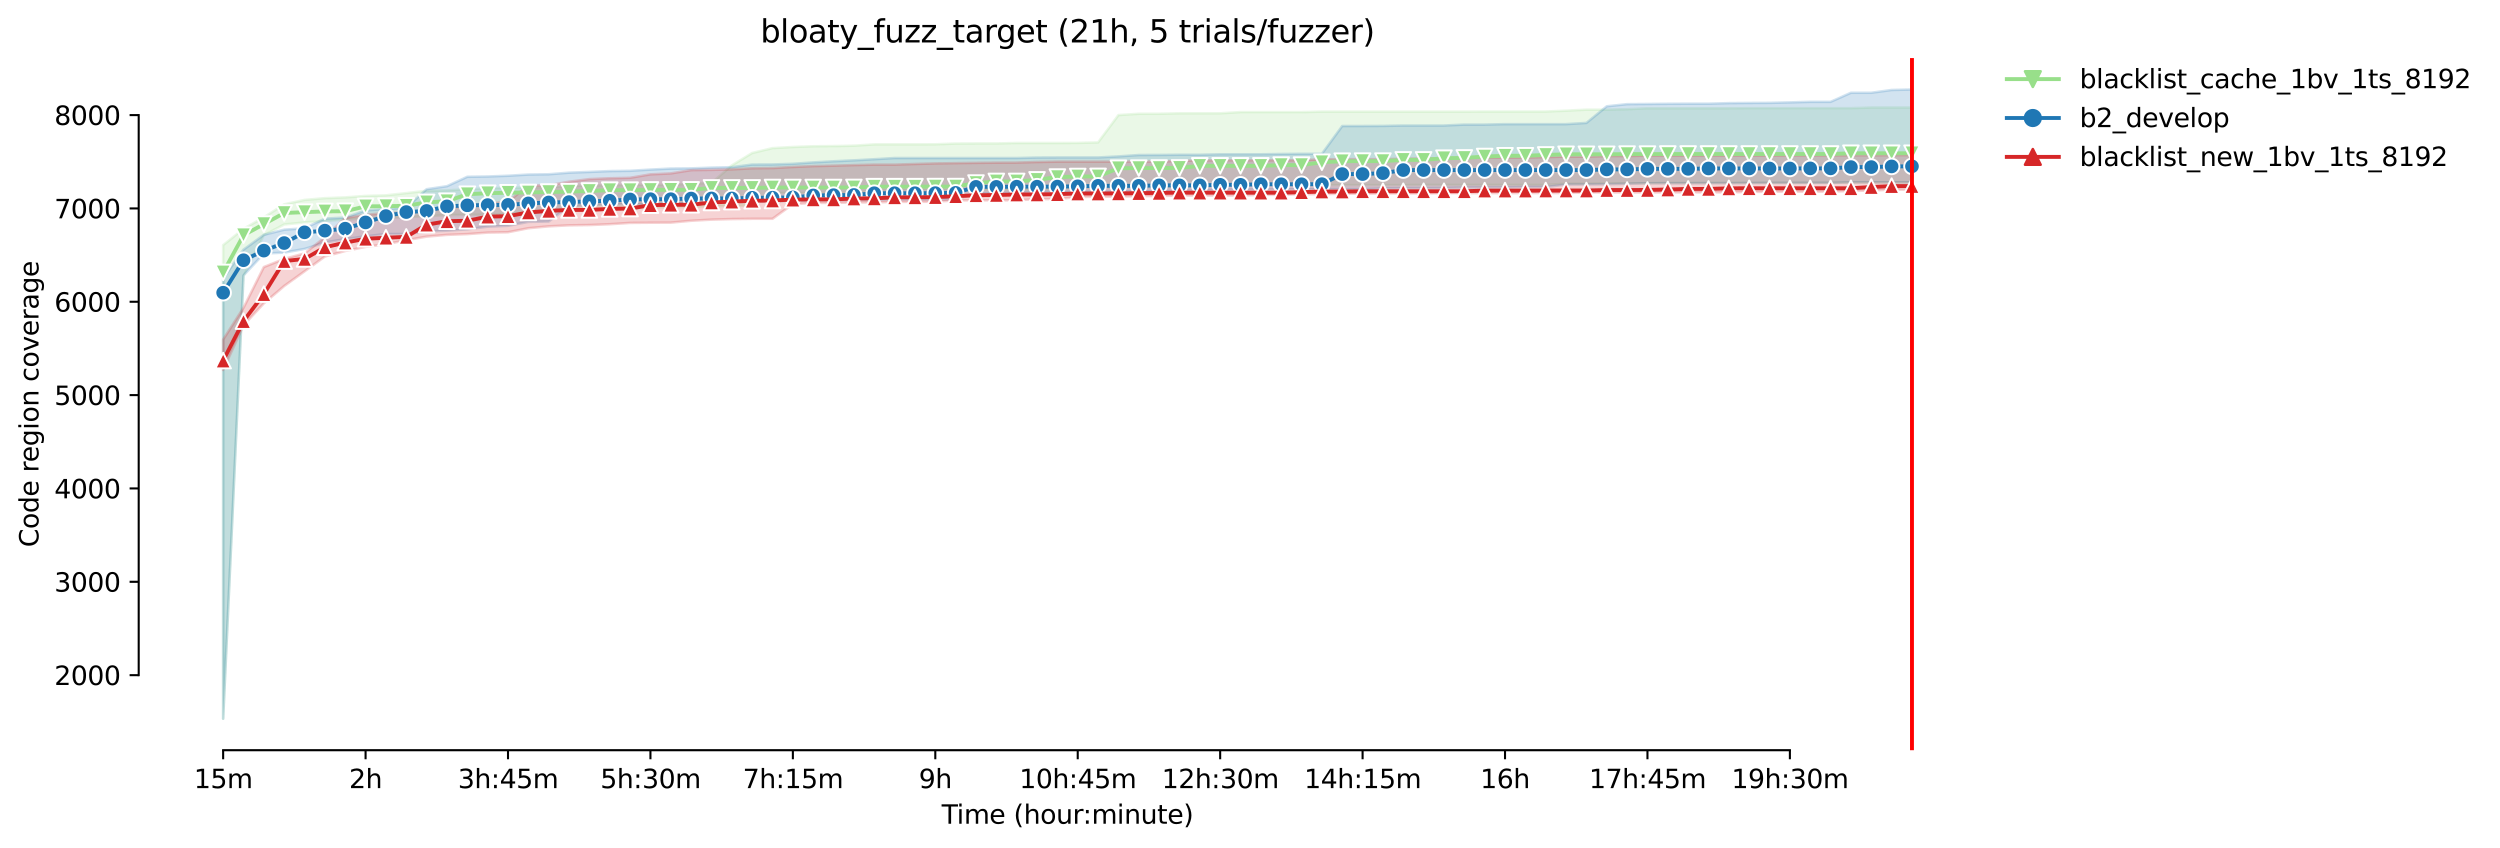 <?xml version="1.0" encoding="utf-8" standalone="no"?>
<!DOCTYPE svg PUBLIC "-//W3C//DTD SVG 1.1//EN"
  "http://www.w3.org/Graphics/SVG/1.1/DTD/svg11.dtd">
<svg height="325.986pt" version="1.1" viewBox="0 0 961.185 325.986" width="961.185pt" xmlns="http://www.w3.org/2000/svg" xmlns:xlink="http://www.w3.org/1999/xlink">
 <defs>
  <style type="text/css">*{stroke-linecap:butt;stroke-linejoin:round;}</style>
 </defs>
 <g id="figure_1">
  <g id="patch_1">
   <path d="M 0 325.986 
L 961.185 325.986 
L 961.185 0 
L 0 0 
z
" style="fill:#ffffff;"/>
  </g>
  <g id="axes_1">
   <g id="patch_2">
    <path d="M 53.328 288.43 
L 767.568 288.43 
L 767.568 22.318 
L 53.328 22.318 
z
" style="fill:#ffffff;"/>
   </g>
   <g id="PolyCollection_1">
    <defs>
     <path d="M 85.794 -231.747 
L 85.794 -49.652 
L 93.617 -219.904 
L 101.44 -235.551 
L 109.263 -239.678 
L 117.086 -240.468 
L 124.909 -241.006 
L 132.732 -241.616 
L 140.555 -241.832 
L 148.378 -242.191 
L 156.201 -242.478 
L 164.024 -242.872 
L 171.847 -243.267 
L 179.67 -243.411 
L 187.493 -243.411 
L 195.316 -243.698 
L 203.139 -244.2 
L 210.962 -244.81 
L 218.785 -244.81 
L 226.608 -245.062 
L 234.431 -245.564 
L 242.254 -245.636 
L 250.077 -246.282 
L 257.9 -246.282 
L 265.723 -246.533 
L 273.546 -246.641 
L 281.369 -246.856 
L 289.192 -246.892 
L 297.015 -251.773 
L 304.838 -251.773 
L 312.661 -251.773 
L 320.484 -251.88 
L 328.307 -251.88 
L 336.13 -252.706 
L 343.953 -252.706 
L 351.776 -252.885 
L 359.599 -252.885 
L 367.422 -252.885 
L 375.245 -252.885 
L 383.068 -252.885 
L 390.891 -252.921 
L 398.714 -252.921 
L 406.537 -253.316 
L 414.36 -253.746 
L 422.183 -253.926 
L 430.006 -253.926 
L 437.829 -253.926 
L 445.652 -253.926 
L 453.475 -253.962 
L 461.298 -253.962 
L 469.121 -254.68 
L 476.944 -254.787 
L 484.767 -254.787 
L 492.59 -254.787 
L 500.413 -254.787 
L 508.236 -254.823 
L 516.059 -254.823 
L 523.882 -254.823 
L 531.705 -254.823 
L 539.528 -254.823 
L 547.351 -254.859 
L 555.174 -254.859 
L 562.997 -254.895 
L 570.82 -254.895 
L 578.643 -254.895 
L 586.466 -254.895 
L 594.289 -254.895 
L 602.112 -255.361 
L 609.935 -255.361 
L 617.758 -255.541 
L 625.581 -255.541 
L 633.404 -255.541 
L 641.227 -255.649 
L 649.05 -255.649 
L 656.873 -255.649 
L 664.696 -255.684 
L 672.519 -255.684 
L 680.342 -255.684 
L 688.165 -255.684 
L 695.988 -255.72 
L 703.811 -255.72 
L 711.634 -255.792 
L 719.457 -255.792 
L 727.28 -255.792 
L 735.103 -255.792 
L 735.103 -284.646 
L 735.103 -284.646 
L 727.28 -284.646 
L 719.457 -284.646 
L 711.634 -284.395 
L 703.811 -284.395 
L 695.988 -284.395 
L 688.165 -284.395 
L 680.342 -284.395 
L 672.519 -284.395 
L 664.696 -284.359 
L 656.873 -284.359 
L 649.05 -284.359 
L 641.227 -284.359 
L 633.404 -284.359 
L 625.581 -284 
L 617.758 -283.82 
L 609.935 -283.82 
L 602.112 -283.426 
L 594.289 -283.103 
L 586.466 -283.103 
L 578.643 -283.103 
L 570.82 -283.103 
L 562.997 -283.067 
L 555.174 -283.067 
L 547.351 -283.067 
L 539.528 -283.067 
L 531.705 -283.067 
L 523.882 -283.067 
L 516.059 -283.067 
L 508.236 -283.067 
L 500.413 -282.887 
L 492.59 -282.887 
L 484.767 -282.887 
L 476.944 -282.887 
L 469.121 -282.421 
L 461.298 -282.421 
L 453.475 -282.421 
L 445.652 -282.241 
L 437.829 -282.241 
L 430.006 -281.739 
L 422.183 -271.224 
L 414.36 -271.044 
L 406.537 -271.009 
L 398.714 -271.009 
L 390.891 -271.009 
L 383.068 -270.829 
L 375.245 -270.829 
L 367.422 -270.793 
L 359.599 -270.506 
L 351.776 -270.47 
L 343.953 -270.47 
L 336.13 -270.47 
L 328.307 -269.968 
L 320.484 -269.824 
L 312.661 -269.752 
L 304.838 -269.465 
L 297.015 -269.035 
L 289.192 -267.169 
L 281.369 -262.395 
L 273.546 -255.613 
L 265.723 -255.397 
L 257.9 -254.895 
L 250.077 -254.895 
L 242.254 -254.895 
L 234.431 -254.715 
L 226.608 -254.715 
L 218.785 -254.464 
L 210.962 -254.034 
L 203.139 -253.89 
L 195.316 -253.782 
L 187.493 -253.567 
L 179.67 -253.244 
L 171.847 -252.777 
L 164.024 -252.634 
L 156.201 -251.737 
L 148.378 -250.875 
L 140.555 -250.66 
L 132.732 -250.086 
L 124.909 -249.799 
L 117.086 -249.117 
L 109.263 -247.43 
L 101.44 -242.406 
L 93.617 -237.992 
L 85.794 -231.747 
z
" id="m609fbc0510" style="stroke:#98df8a;stroke-opacity:0.2;"/>
    </defs>
    <g clip-path="url(#pf9c6a42532)">
     <use style="fill:#98df8a;fill-opacity:0.2;stroke:#98df8a;stroke-opacity:0.2;" x="0" xlink:href="#m609fbc0510" y="325.986"/>
    </g>
   </g>
   <g id="PolyCollection_2">
    <defs>
     <path d="M 85.794 -218.935 
L 85.794 -49.652 
L 93.617 -220.084 
L 101.44 -228.481 
L 109.263 -228.876 
L 117.086 -230.276 
L 124.909 -232.752 
L 132.732 -234.08 
L 140.555 -235.121 
L 148.378 -236.018 
L 156.201 -236.018 
L 164.024 -236.987 
L 171.847 -237.31 
L 179.67 -237.812 
L 187.493 -238.853 
L 195.316 -239.176 
L 203.139 -240.683 
L 210.962 -240.827 
L 218.785 -246.784 
L 226.608 -247.107 
L 234.431 -247.466 
L 242.254 -247.466 
L 250.077 -247.538 
L 257.9 -247.753 
L 265.723 -247.861 
L 273.546 -248.112 
L 281.369 -248.327 
L 289.192 -248.363 
L 297.015 -248.543 
L 304.838 -248.83 
L 312.661 -248.937 
L 320.484 -249.081 
L 328.307 -249.081 
L 336.13 -249.081 
L 343.953 -249.26 
L 351.776 -249.26 
L 359.599 -249.296 
L 367.422 -249.404 
L 375.245 -251.557 
L 383.068 -251.809 
L 390.891 -251.844 
L 398.714 -252.132 
L 406.537 -252.167 
L 414.36 -252.167 
L 422.183 -252.167 
L 430.006 -252.275 
L 437.829 -252.454 
L 445.652 -252.454 
L 453.475 -252.706 
L 461.298 -252.742 
L 469.121 -253.1 
L 476.944 -253.1 
L 484.767 -253.1 
L 492.59 -253.172 
L 500.413 -253.208 
L 508.236 -253.244 
L 516.059 -253.244 
L 523.882 -253.244 
L 531.705 -253.567 
L 539.528 -253.639 
L 547.351 -253.639 
L 555.174 -253.675 
L 562.997 -253.89 
L 570.82 -253.926 
L 578.643 -253.926 
L 586.466 -254.069 
L 594.289 -254.069 
L 602.112 -255.038 
L 609.935 -255.074 
L 617.758 -255.146 
L 625.581 -255.326 
L 633.404 -255.541 
L 641.227 -255.541 
L 649.05 -255.541 
L 656.873 -255.577 
L 664.696 -255.577 
L 672.519 -255.613 
L 680.342 -255.684 
L 688.165 -255.684 
L 695.988 -255.684 
L 703.811 -255.684 
L 711.634 -255.9 
L 719.457 -255.9 
L 727.28 -255.9 
L 735.103 -255.9 
L 735.103 -291.572 
L 735.103 -291.572 
L 727.28 -291.393 
L 719.457 -290.316 
L 711.634 -290.316 
L 703.811 -286.835 
L 695.988 -286.835 
L 688.165 -286.62 
L 680.342 -286.44 
L 672.519 -286.404 
L 664.696 -286.333 
L 656.873 -286.117 
L 649.05 -286.117 
L 641.227 -286.081 
L 633.404 -286.01 
L 625.581 -285.938 
L 617.758 -285.112 
L 609.935 -278.724 
L 602.112 -278.258 
L 594.289 -278.258 
L 586.466 -278.258 
L 578.643 -278.258 
L 570.82 -278.078 
L 562.997 -278.078 
L 555.174 -277.72 
L 547.351 -277.72 
L 539.528 -277.72 
L 531.705 -277.576 
L 523.882 -277.54 
L 516.059 -277.54 
L 508.236 -266.846 
L 500.413 -266.846 
L 492.59 -266.774 
L 484.767 -266.666 
L 476.944 -266.666 
L 469.121 -266.666 
L 461.298 -266.487 
L 453.475 -266.487 
L 445.652 -266.415 
L 437.829 -266.379 
L 430.006 -265.841 
L 422.183 -265.446 
L 414.36 -265.446 
L 406.537 -265.446 
L 398.714 -265.41 
L 390.891 -265.231 
L 383.068 -265.231 
L 375.245 -265.231 
L 367.422 -265.231 
L 359.599 -265.231 
L 351.776 -265.231 
L 343.953 -265.231 
L 336.13 -264.764 
L 328.307 -264.333 
L 320.484 -263.974 
L 312.661 -263.544 
L 304.838 -263.006 
L 297.015 -262.754 
L 289.192 -262.718 
L 281.369 -261.714 
L 273.546 -261.534 
L 265.723 -261.247 
L 257.9 -261.175 
L 250.077 -260.78 
L 242.254 -260.314 
L 234.431 -260.206 
L 226.608 -259.883 
L 218.785 -259.596 
L 210.962 -258.986 
L 203.139 -258.878 
L 195.316 -258.412 
L 187.493 -258.125 
L 179.67 -258.017 
L 171.847 -254.392 
L 164.024 -253.244 
L 156.201 -246.102 
L 148.378 -245.636 
L 140.555 -245.097 
L 132.732 -242.334 
L 124.909 -241.939 
L 117.086 -238.207 
L 109.263 -237.669 
L 101.44 -235.695 
L 93.617 -229.989 
L 85.794 -218.935 
z
" id="m64b42f4b5c" style="stroke:#1f77b4;stroke-opacity:0.2;"/>
    </defs>
    <g clip-path="url(#pf9c6a42532)">
     <use style="fill:#1f77b4;fill-opacity:0.2;stroke:#1f77b4;stroke-opacity:0.2;" x="0" xlink:href="#m64b42f4b5c" y="325.986"/>
    </g>
   </g>
   <g id="PolyCollection_3">
    <defs>
     <path d="M 85.794 -195.429 
L 85.794 -183.729 
L 93.617 -200.92 
L 101.44 -209.353 
L 109.263 -216.028 
L 117.086 -221.663 
L 124.909 -227.369 
L 132.732 -229.486 
L 140.555 -231.065 
L 148.378 -232.106 
L 156.201 -233.649 
L 164.024 -235.013 
L 171.847 -235.695 
L 179.67 -235.982 
L 187.493 -236.556 
L 195.316 -236.7 
L 203.139 -238.243 
L 210.962 -238.961 
L 218.785 -239.355 
L 226.608 -239.463 
L 234.431 -239.786 
L 242.254 -240.289 
L 250.077 -240.36 
L 257.9 -240.396 
L 265.723 -241.114 
L 273.546 -241.545 
L 281.369 -241.76 
L 289.192 -241.868 
L 297.015 -241.868 
L 304.838 -247.502 
L 312.661 -247.969 
L 320.484 -247.969 
L 328.307 -248.148 
L 336.13 -248.184 
L 343.953 -248.363 
L 351.776 -248.399 
L 359.599 -248.435 
L 367.422 -248.937 
L 375.245 -248.973 
L 383.068 -248.973 
L 390.891 -248.973 
L 398.714 -249.44 
L 406.537 -249.44 
L 414.36 -250.229 
L 422.183 -250.373 
L 430.006 -250.373 
L 437.829 -250.588 
L 445.652 -250.624 
L 453.475 -250.804 
L 461.298 -250.804 
L 469.121 -250.804 
L 476.944 -250.804 
L 484.767 -251.055 
L 492.59 -251.091 
L 500.413 -251.342 
L 508.236 -251.342 
L 516.059 -251.521 
L 523.882 -251.521 
L 531.705 -251.629 
L 539.528 -251.629 
L 547.351 -251.629 
L 555.174 -251.737 
L 562.997 -251.737 
L 570.82 -251.737 
L 578.643 -251.737 
L 586.466 -251.773 
L 594.289 -251.773 
L 602.112 -251.773 
L 609.935 -251.988 
L 617.758 -251.988 
L 625.581 -251.988 
L 633.404 -251.988 
L 641.227 -252.06 
L 649.05 -252.06 
L 656.873 -252.06 
L 664.696 -252.06 
L 672.519 -252.167 
L 680.342 -252.311 
L 688.165 -252.311 
L 695.988 -252.311 
L 703.811 -252.311 
L 711.634 -252.562 
L 719.457 -252.742 
L 727.28 -253.065 
L 735.103 -253.1 
L 735.103 -266.343 
L 735.103 -266.343 
L 727.28 -266.307 
L 719.457 -266.271 
L 711.634 -266.271 
L 703.811 -266.235 
L 695.988 -266.235 
L 688.165 -266.235 
L 680.342 -266.164 
L 672.519 -266.164 
L 664.696 -266.164 
L 656.873 -266.164 
L 649.05 -266.164 
L 641.227 -266.164 
L 633.404 -266.164 
L 625.581 -265.984 
L 617.758 -265.984 
L 609.935 -265.769 
L 602.112 -265.769 
L 594.289 -265.589 
L 586.466 -265.41 
L 578.643 -265.41 
L 570.82 -265.41 
L 562.997 -265.231 
L 555.174 -265.159 
L 547.351 -265.051 
L 539.528 -264.943 
L 531.705 -264.764 
L 523.882 -264.764 
L 516.059 -264.764 
L 508.236 -264.728 
L 500.413 -264.369 
L 492.59 -264.369 
L 484.767 -264.369 
L 476.944 -264.369 
L 469.121 -264.369 
L 461.298 -264.297 
L 453.475 -264.118 
L 445.652 -263.867 
L 437.829 -263.867 
L 430.006 -263.867 
L 422.183 -263.831 
L 414.36 -263.831 
L 406.537 -263.831 
L 398.714 -263.687 
L 390.891 -263.472 
L 383.068 -263.436 
L 375.245 -263.364 
L 367.422 -263.257 
L 359.599 -263.149 
L 351.776 -262.934 
L 343.953 -262.683 
L 336.13 -262.683 
L 328.307 -262.503 
L 320.484 -262.288 
L 312.661 -262.108 
L 304.838 -261.785 
L 297.015 -261.355 
L 289.192 -261.283 
L 281.369 -260.852 
L 273.546 -260.673 
L 265.723 -260.565 
L 257.9 -259.309 
L 250.077 -258.95 
L 242.254 -257.622 
L 234.431 -257.443 
L 226.608 -257.12 
L 218.785 -256.115 
L 210.962 -254.715 
L 203.139 -254.715 
L 195.316 -248.363 
L 187.493 -247.717 
L 179.67 -246.964 
L 171.847 -245.887 
L 164.024 -245.169 
L 156.201 -244.308 
L 148.378 -244.057 
L 140.555 -243.375 
L 132.732 -242.191 
L 124.909 -234.726 
L 117.086 -228.553 
L 109.263 -226.436 
L 101.44 -223.314 
L 93.617 -207.631 
L 85.794 -195.429 
z
" id="m7647adb975" style="stroke:#d62728;stroke-opacity:0.2;"/>
    </defs>
    <g clip-path="url(#pf9c6a42532)">
     <use style="fill:#d62728;fill-opacity:0.2;stroke:#d62728;stroke-opacity:0.2;" x="0" xlink:href="#m7647adb975" y="325.986"/>
    </g>
   </g>
   <g id="matplotlib.axis_1">
    <g id="xtick_1">
     <g id="line2d_1">
      <defs>
       <path d="M 0 0 
L 0 3.5 
" id="m0bedcabab1" style="stroke:#000000;stroke-width:0.8;"/>
      </defs>
      <g>
       <use style="stroke:#000000;stroke-width:0.8;" x="85.794" xlink:href="#m0bedcabab1" y="288.43"/>
      </g>
     </g>
     <g id="text_1">
      <!-- 15m -->
      <g transform="translate(74.561 303.029)scale(0.1 -0.1)">
       <defs>
        <path d="M 794 531 
L 1825 531 
L 1825 4091 
L 703 3866 
L 703 4441 
L 1819 4666 
L 2450 4666 
L 2450 531 
L 3481 531 
L 3481 0 
L 794 0 
L 794 531 
z
" id="DejaVuSans-31" transform="scale(0.016)"/>
        <path d="M 691 4666 
L 3169 4666 
L 3169 4134 
L 1269 4134 
L 1269 2991 
Q 1406 3038 1543 3061 
Q 1681 3084 1819 3084 
Q 2600 3084 3056 2656 
Q 3513 2228 3513 1497 
Q 3513 744 3044 326 
Q 2575 -91 1722 -91 
Q 1428 -91 1123 -41 
Q 819 9 494 109 
L 494 744 
Q 775 591 1075 516 
Q 1375 441 1709 441 
Q 2250 441 2565 725 
Q 2881 1009 2881 1497 
Q 2881 1984 2565 2268 
Q 2250 2553 1709 2553 
Q 1456 2553 1204 2497 
Q 953 2441 691 2322 
L 691 4666 
z
" id="DejaVuSans-35" transform="scale(0.016)"/>
        <path d="M 3328 2828 
Q 3544 3216 3844 3400 
Q 4144 3584 4550 3584 
Q 5097 3584 5394 3201 
Q 5691 2819 5691 2113 
L 5691 0 
L 5113 0 
L 5113 2094 
Q 5113 2597 4934 2840 
Q 4756 3084 4391 3084 
Q 3944 3084 3684 2787 
Q 3425 2491 3425 1978 
L 3425 0 
L 2847 0 
L 2847 2094 
Q 2847 2600 2669 2842 
Q 2491 3084 2119 3084 
Q 1678 3084 1418 2786 
Q 1159 2488 1159 1978 
L 1159 0 
L 581 0 
L 581 3500 
L 1159 3500 
L 1159 2956 
Q 1356 3278 1631 3431 
Q 1906 3584 2284 3584 
Q 2666 3584 2933 3390 
Q 3200 3197 3328 2828 
z
" id="DejaVuSans-6d" transform="scale(0.016)"/>
       </defs>
       <use xlink:href="#DejaVuSans-31"/>
       <use x="63.623" xlink:href="#DejaVuSans-35"/>
       <use x="127.246" xlink:href="#DejaVuSans-6d"/>
      </g>
     </g>
    </g>
    <g id="xtick_2">
     <g id="line2d_2">
      <g>
       <use style="stroke:#000000;stroke-width:0.8;" x="140.555" xlink:href="#m0bedcabab1" y="288.43"/>
      </g>
     </g>
     <g id="text_2">
      <!-- 2h -->
      <g transform="translate(134.205 303.029)scale(0.1 -0.1)">
       <defs>
        <path d="M 1228 531 
L 3431 531 
L 3431 0 
L 469 0 
L 469 531 
Q 828 903 1448 1529 
Q 2069 2156 2228 2338 
Q 2531 2678 2651 2914 
Q 2772 3150 2772 3378 
Q 2772 3750 2511 3984 
Q 2250 4219 1831 4219 
Q 1534 4219 1204 4116 
Q 875 4013 500 3803 
L 500 4441 
Q 881 4594 1212 4672 
Q 1544 4750 1819 4750 
Q 2544 4750 2975 4387 
Q 3406 4025 3406 3419 
Q 3406 3131 3298 2873 
Q 3191 2616 2906 2266 
Q 2828 2175 2409 1742 
Q 1991 1309 1228 531 
z
" id="DejaVuSans-32" transform="scale(0.016)"/>
        <path d="M 3513 2113 
L 3513 0 
L 2938 0 
L 2938 2094 
Q 2938 2591 2744 2837 
Q 2550 3084 2163 3084 
Q 1697 3084 1428 2787 
Q 1159 2491 1159 1978 
L 1159 0 
L 581 0 
L 581 4863 
L 1159 4863 
L 1159 2956 
Q 1366 3272 1645 3428 
Q 1925 3584 2291 3584 
Q 2894 3584 3203 3211 
Q 3513 2838 3513 2113 
z
" id="DejaVuSans-68" transform="scale(0.016)"/>
       </defs>
       <use xlink:href="#DejaVuSans-32"/>
       <use x="63.623" xlink:href="#DejaVuSans-68"/>
      </g>
     </g>
    </g>
    <g id="xtick_3">
     <g id="line2d_3">
      <g>
       <use style="stroke:#000000;stroke-width:0.8;" x="195.316" xlink:href="#m0bedcabab1" y="288.43"/>
      </g>
     </g>
     <g id="text_3">
      <!-- 3h:45m -->
      <g transform="translate(176.048 303.029)scale(0.1 -0.1)">
       <defs>
        <path d="M 2597 2516 
Q 3050 2419 3304 2112 
Q 3559 1806 3559 1356 
Q 3559 666 3084 287 
Q 2609 -91 1734 -91 
Q 1441 -91 1130 -33 
Q 819 25 488 141 
L 488 750 
Q 750 597 1062 519 
Q 1375 441 1716 441 
Q 2309 441 2620 675 
Q 2931 909 2931 1356 
Q 2931 1769 2642 2001 
Q 2353 2234 1838 2234 
L 1294 2234 
L 1294 2753 
L 1863 2753 
Q 2328 2753 2575 2939 
Q 2822 3125 2822 3475 
Q 2822 3834 2567 4026 
Q 2313 4219 1838 4219 
Q 1578 4219 1281 4162 
Q 984 4106 628 3988 
L 628 4550 
Q 988 4650 1302 4700 
Q 1616 4750 1894 4750 
Q 2613 4750 3031 4423 
Q 3450 4097 3450 3541 
Q 3450 3153 3228 2886 
Q 3006 2619 2597 2516 
z
" id="DejaVuSans-33" transform="scale(0.016)"/>
        <path d="M 750 794 
L 1409 794 
L 1409 0 
L 750 0 
L 750 794 
z
M 750 3309 
L 1409 3309 
L 1409 2516 
L 750 2516 
L 750 3309 
z
" id="DejaVuSans-3a" transform="scale(0.016)"/>
        <path d="M 2419 4116 
L 825 1625 
L 2419 1625 
L 2419 4116 
z
M 2253 4666 
L 3047 4666 
L 3047 1625 
L 3713 1625 
L 3713 1100 
L 3047 1100 
L 3047 0 
L 2419 0 
L 2419 1100 
L 313 1100 
L 313 1709 
L 2253 4666 
z
" id="DejaVuSans-34" transform="scale(0.016)"/>
       </defs>
       <use xlink:href="#DejaVuSans-33"/>
       <use x="63.623" xlink:href="#DejaVuSans-68"/>
       <use x="127.002" xlink:href="#DejaVuSans-3a"/>
       <use x="160.693" xlink:href="#DejaVuSans-34"/>
       <use x="224.316" xlink:href="#DejaVuSans-35"/>
       <use x="287.939" xlink:href="#DejaVuSans-6d"/>
      </g>
     </g>
    </g>
    <g id="xtick_4">
     <g id="line2d_4">
      <g>
       <use style="stroke:#000000;stroke-width:0.8;" x="250.077" xlink:href="#m0bedcabab1" y="288.43"/>
      </g>
     </g>
     <g id="text_4">
      <!-- 5h:30m -->
      <g transform="translate(230.809 303.029)scale(0.1 -0.1)">
       <defs>
        <path d="M 2034 4250 
Q 1547 4250 1301 3770 
Q 1056 3291 1056 2328 
Q 1056 1369 1301 889 
Q 1547 409 2034 409 
Q 2525 409 2770 889 
Q 3016 1369 3016 2328 
Q 3016 3291 2770 3770 
Q 2525 4250 2034 4250 
z
M 2034 4750 
Q 2819 4750 3233 4129 
Q 3647 3509 3647 2328 
Q 3647 1150 3233 529 
Q 2819 -91 2034 -91 
Q 1250 -91 836 529 
Q 422 1150 422 2328 
Q 422 3509 836 4129 
Q 1250 4750 2034 4750 
z
" id="DejaVuSans-30" transform="scale(0.016)"/>
       </defs>
       <use xlink:href="#DejaVuSans-35"/>
       <use x="63.623" xlink:href="#DejaVuSans-68"/>
       <use x="127.002" xlink:href="#DejaVuSans-3a"/>
       <use x="160.693" xlink:href="#DejaVuSans-33"/>
       <use x="224.316" xlink:href="#DejaVuSans-30"/>
       <use x="287.939" xlink:href="#DejaVuSans-6d"/>
      </g>
     </g>
    </g>
    <g id="xtick_5">
     <g id="line2d_5">
      <g>
       <use style="stroke:#000000;stroke-width:0.8;" x="304.838" xlink:href="#m0bedcabab1" y="288.43"/>
      </g>
     </g>
     <g id="text_5">
      <!-- 7h:15m -->
      <g transform="translate(285.57 303.029)scale(0.1 -0.1)">
       <defs>
        <path d="M 525 4666 
L 3525 4666 
L 3525 4397 
L 1831 0 
L 1172 0 
L 2766 4134 
L 525 4134 
L 525 4666 
z
" id="DejaVuSans-37" transform="scale(0.016)"/>
       </defs>
       <use xlink:href="#DejaVuSans-37"/>
       <use x="63.623" xlink:href="#DejaVuSans-68"/>
       <use x="127.002" xlink:href="#DejaVuSans-3a"/>
       <use x="160.693" xlink:href="#DejaVuSans-31"/>
       <use x="224.316" xlink:href="#DejaVuSans-35"/>
       <use x="287.939" xlink:href="#DejaVuSans-6d"/>
      </g>
     </g>
    </g>
    <g id="xtick_6">
     <g id="line2d_6">
      <g>
       <use style="stroke:#000000;stroke-width:0.8;" x="359.599" xlink:href="#m0bedcabab1" y="288.43"/>
      </g>
     </g>
     <g id="text_6">
      <!-- 9h -->
      <g transform="translate(353.249 303.029)scale(0.1 -0.1)">
       <defs>
        <path d="M 703 97 
L 703 672 
Q 941 559 1184 500 
Q 1428 441 1663 441 
Q 2288 441 2617 861 
Q 2947 1281 2994 2138 
Q 2813 1869 2534 1725 
Q 2256 1581 1919 1581 
Q 1219 1581 811 2004 
Q 403 2428 403 3163 
Q 403 3881 828 4315 
Q 1253 4750 1959 4750 
Q 2769 4750 3195 4129 
Q 3622 3509 3622 2328 
Q 3622 1225 3098 567 
Q 2575 -91 1691 -91 
Q 1453 -91 1209 -44 
Q 966 3 703 97 
z
M 1959 2075 
Q 2384 2075 2632 2365 
Q 2881 2656 2881 3163 
Q 2881 3666 2632 3958 
Q 2384 4250 1959 4250 
Q 1534 4250 1286 3958 
Q 1038 3666 1038 3163 
Q 1038 2656 1286 2365 
Q 1534 2075 1959 2075 
z
" id="DejaVuSans-39" transform="scale(0.016)"/>
       </defs>
       <use xlink:href="#DejaVuSans-39"/>
       <use x="63.623" xlink:href="#DejaVuSans-68"/>
      </g>
     </g>
    </g>
    <g id="xtick_7">
     <g id="line2d_7">
      <g>
       <use style="stroke:#000000;stroke-width:0.8;" x="414.36" xlink:href="#m0bedcabab1" y="288.43"/>
      </g>
     </g>
     <g id="text_7">
      <!-- 10h:45m -->
      <g transform="translate(391.911 303.029)scale(0.1 -0.1)">
       <use xlink:href="#DejaVuSans-31"/>
       <use x="63.623" xlink:href="#DejaVuSans-30"/>
       <use x="127.246" xlink:href="#DejaVuSans-68"/>
       <use x="190.625" xlink:href="#DejaVuSans-3a"/>
       <use x="224.316" xlink:href="#DejaVuSans-34"/>
       <use x="287.939" xlink:href="#DejaVuSans-35"/>
       <use x="351.562" xlink:href="#DejaVuSans-6d"/>
      </g>
     </g>
    </g>
    <g id="xtick_8">
     <g id="line2d_8">
      <g>
       <use style="stroke:#000000;stroke-width:0.8;" x="469.121" xlink:href="#m0bedcabab1" y="288.43"/>
      </g>
     </g>
     <g id="text_8">
      <!-- 12h:30m -->
      <g transform="translate(446.672 303.029)scale(0.1 -0.1)">
       <use xlink:href="#DejaVuSans-31"/>
       <use x="63.623" xlink:href="#DejaVuSans-32"/>
       <use x="127.246" xlink:href="#DejaVuSans-68"/>
       <use x="190.625" xlink:href="#DejaVuSans-3a"/>
       <use x="224.316" xlink:href="#DejaVuSans-33"/>
       <use x="287.939" xlink:href="#DejaVuSans-30"/>
       <use x="351.562" xlink:href="#DejaVuSans-6d"/>
      </g>
     </g>
    </g>
    <g id="xtick_9">
     <g id="line2d_9">
      <g>
       <use style="stroke:#000000;stroke-width:0.8;" x="523.882" xlink:href="#m0bedcabab1" y="288.43"/>
      </g>
     </g>
     <g id="text_9">
      <!-- 14h:15m -->
      <g transform="translate(501.433 303.029)scale(0.1 -0.1)">
       <use xlink:href="#DejaVuSans-31"/>
       <use x="63.623" xlink:href="#DejaVuSans-34"/>
       <use x="127.246" xlink:href="#DejaVuSans-68"/>
       <use x="190.625" xlink:href="#DejaVuSans-3a"/>
       <use x="224.316" xlink:href="#DejaVuSans-31"/>
       <use x="287.939" xlink:href="#DejaVuSans-35"/>
       <use x="351.562" xlink:href="#DejaVuSans-6d"/>
      </g>
     </g>
    </g>
    <g id="xtick_10">
     <g id="line2d_10">
      <g>
       <use style="stroke:#000000;stroke-width:0.8;" x="578.643" xlink:href="#m0bedcabab1" y="288.43"/>
      </g>
     </g>
     <g id="text_10">
      <!-- 16h -->
      <g transform="translate(569.111 303.029)scale(0.1 -0.1)">
       <defs>
        <path d="M 2113 2584 
Q 1688 2584 1439 2293 
Q 1191 2003 1191 1497 
Q 1191 994 1439 701 
Q 1688 409 2113 409 
Q 2538 409 2786 701 
Q 3034 994 3034 1497 
Q 3034 2003 2786 2293 
Q 2538 2584 2113 2584 
z
M 3366 4563 
L 3366 3988 
Q 3128 4100 2886 4159 
Q 2644 4219 2406 4219 
Q 1781 4219 1451 3797 
Q 1122 3375 1075 2522 
Q 1259 2794 1537 2939 
Q 1816 3084 2150 3084 
Q 2853 3084 3261 2657 
Q 3669 2231 3669 1497 
Q 3669 778 3244 343 
Q 2819 -91 2113 -91 
Q 1303 -91 875 529 
Q 447 1150 447 2328 
Q 447 3434 972 4092 
Q 1497 4750 2381 4750 
Q 2619 4750 2861 4703 
Q 3103 4656 3366 4563 
z
" id="DejaVuSans-36" transform="scale(0.016)"/>
       </defs>
       <use xlink:href="#DejaVuSans-31"/>
       <use x="63.623" xlink:href="#DejaVuSans-36"/>
       <use x="127.246" xlink:href="#DejaVuSans-68"/>
      </g>
     </g>
    </g>
    <g id="xtick_11">
     <g id="line2d_11">
      <g>
       <use style="stroke:#000000;stroke-width:0.8;" x="633.404" xlink:href="#m0bedcabab1" y="288.43"/>
      </g>
     </g>
     <g id="text_11">
      <!-- 17h:45m -->
      <g transform="translate(610.955 303.029)scale(0.1 -0.1)">
       <use xlink:href="#DejaVuSans-31"/>
       <use x="63.623" xlink:href="#DejaVuSans-37"/>
       <use x="127.246" xlink:href="#DejaVuSans-68"/>
       <use x="190.625" xlink:href="#DejaVuSans-3a"/>
       <use x="224.316" xlink:href="#DejaVuSans-34"/>
       <use x="287.939" xlink:href="#DejaVuSans-35"/>
       <use x="351.562" xlink:href="#DejaVuSans-6d"/>
      </g>
     </g>
    </g>
    <g id="xtick_12">
     <g id="line2d_12">
      <g>
       <use style="stroke:#000000;stroke-width:0.8;" x="688.165" xlink:href="#m0bedcabab1" y="288.43"/>
      </g>
     </g>
     <g id="text_12">
      <!-- 19h:30m -->
      <g transform="translate(665.716 303.029)scale(0.1 -0.1)">
       <use xlink:href="#DejaVuSans-31"/>
       <use x="63.623" xlink:href="#DejaVuSans-39"/>
       <use x="127.246" xlink:href="#DejaVuSans-68"/>
       <use x="190.625" xlink:href="#DejaVuSans-3a"/>
       <use x="224.316" xlink:href="#DejaVuSans-33"/>
       <use x="287.939" xlink:href="#DejaVuSans-30"/>
       <use x="351.562" xlink:href="#DejaVuSans-6d"/>
      </g>
     </g>
    </g>
    <g id="text_13">
     <!-- Time (hour:minute) -->
     <g transform="translate(362.041 316.707)scale(0.1 -0.1)">
      <defs>
       <path d="M -19 4666 
L 3928 4666 
L 3928 4134 
L 2272 4134 
L 2272 0 
L 1638 0 
L 1638 4134 
L -19 4134 
L -19 4666 
z
" id="DejaVuSans-54" transform="scale(0.016)"/>
       <path d="M 603 3500 
L 1178 3500 
L 1178 0 
L 603 0 
L 603 3500 
z
M 603 4863 
L 1178 4863 
L 1178 4134 
L 603 4134 
L 603 4863 
z
" id="DejaVuSans-69" transform="scale(0.016)"/>
       <path d="M 3597 1894 
L 3597 1613 
L 953 1613 
Q 991 1019 1311 708 
Q 1631 397 2203 397 
Q 2534 397 2845 478 
Q 3156 559 3463 722 
L 3463 178 
Q 3153 47 2828 -22 
Q 2503 -91 2169 -91 
Q 1331 -91 842 396 
Q 353 884 353 1716 
Q 353 2575 817 3079 
Q 1281 3584 2069 3584 
Q 2775 3584 3186 3129 
Q 3597 2675 3597 1894 
z
M 3022 2063 
Q 3016 2534 2758 2815 
Q 2500 3097 2075 3097 
Q 1594 3097 1305 2825 
Q 1016 2553 972 2059 
L 3022 2063 
z
" id="DejaVuSans-65" transform="scale(0.016)"/>
       <path id="DejaVuSans-20" transform="scale(0.016)"/>
       <path d="M 1984 4856 
Q 1566 4138 1362 3434 
Q 1159 2731 1159 2009 
Q 1159 1288 1364 580 
Q 1569 -128 1984 -844 
L 1484 -844 
Q 1016 -109 783 600 
Q 550 1309 550 2009 
Q 550 2706 781 3412 
Q 1013 4119 1484 4856 
L 1984 4856 
z
" id="DejaVuSans-28" transform="scale(0.016)"/>
       <path d="M 1959 3097 
Q 1497 3097 1228 2736 
Q 959 2375 959 1747 
Q 959 1119 1226 758 
Q 1494 397 1959 397 
Q 2419 397 2687 759 
Q 2956 1122 2956 1747 
Q 2956 2369 2687 2733 
Q 2419 3097 1959 3097 
z
M 1959 3584 
Q 2709 3584 3137 3096 
Q 3566 2609 3566 1747 
Q 3566 888 3137 398 
Q 2709 -91 1959 -91 
Q 1206 -91 779 398 
Q 353 888 353 1747 
Q 353 2609 779 3096 
Q 1206 3584 1959 3584 
z
" id="DejaVuSans-6f" transform="scale(0.016)"/>
       <path d="M 544 1381 
L 544 3500 
L 1119 3500 
L 1119 1403 
Q 1119 906 1312 657 
Q 1506 409 1894 409 
Q 2359 409 2629 706 
Q 2900 1003 2900 1516 
L 2900 3500 
L 3475 3500 
L 3475 0 
L 2900 0 
L 2900 538 
Q 2691 219 2414 64 
Q 2138 -91 1772 -91 
Q 1169 -91 856 284 
Q 544 659 544 1381 
z
M 1991 3584 
L 1991 3584 
z
" id="DejaVuSans-75" transform="scale(0.016)"/>
       <path d="M 2631 2963 
Q 2534 3019 2420 3045 
Q 2306 3072 2169 3072 
Q 1681 3072 1420 2755 
Q 1159 2438 1159 1844 
L 1159 0 
L 581 0 
L 581 3500 
L 1159 3500 
L 1159 2956 
Q 1341 3275 1631 3429 
Q 1922 3584 2338 3584 
Q 2397 3584 2469 3576 
Q 2541 3569 2628 3553 
L 2631 2963 
z
" id="DejaVuSans-72" transform="scale(0.016)"/>
       <path d="M 3513 2113 
L 3513 0 
L 2938 0 
L 2938 2094 
Q 2938 2591 2744 2837 
Q 2550 3084 2163 3084 
Q 1697 3084 1428 2787 
Q 1159 2491 1159 1978 
L 1159 0 
L 581 0 
L 581 3500 
L 1159 3500 
L 1159 2956 
Q 1366 3272 1645 3428 
Q 1925 3584 2291 3584 
Q 2894 3584 3203 3211 
Q 3513 2838 3513 2113 
z
" id="DejaVuSans-6e" transform="scale(0.016)"/>
       <path d="M 1172 4494 
L 1172 3500 
L 2356 3500 
L 2356 3053 
L 1172 3053 
L 1172 1153 
Q 1172 725 1289 603 
Q 1406 481 1766 481 
L 2356 481 
L 2356 0 
L 1766 0 
Q 1100 0 847 248 
Q 594 497 594 1153 
L 594 3053 
L 172 3053 
L 172 3500 
L 594 3500 
L 594 4494 
L 1172 4494 
z
" id="DejaVuSans-74" transform="scale(0.016)"/>
       <path d="M 513 4856 
L 1013 4856 
Q 1481 4119 1714 3412 
Q 1947 2706 1947 2009 
Q 1947 1309 1714 600 
Q 1481 -109 1013 -844 
L 513 -844 
Q 928 -128 1133 580 
Q 1338 1288 1338 2009 
Q 1338 2731 1133 3434 
Q 928 4138 513 4856 
z
" id="DejaVuSans-29" transform="scale(0.016)"/>
      </defs>
      <use xlink:href="#DejaVuSans-54"/>
      <use x="57.959" xlink:href="#DejaVuSans-69"/>
      <use x="85.742" xlink:href="#DejaVuSans-6d"/>
      <use x="183.154" xlink:href="#DejaVuSans-65"/>
      <use x="244.678" xlink:href="#DejaVuSans-20"/>
      <use x="276.465" xlink:href="#DejaVuSans-28"/>
      <use x="315.479" xlink:href="#DejaVuSans-68"/>
      <use x="378.857" xlink:href="#DejaVuSans-6f"/>
      <use x="440.039" xlink:href="#DejaVuSans-75"/>
      <use x="503.418" xlink:href="#DejaVuSans-72"/>
      <use x="542.781" xlink:href="#DejaVuSans-3a"/>
      <use x="576.473" xlink:href="#DejaVuSans-6d"/>
      <use x="673.885" xlink:href="#DejaVuSans-69"/>
      <use x="701.668" xlink:href="#DejaVuSans-6e"/>
      <use x="765.047" xlink:href="#DejaVuSans-75"/>
      <use x="828.426" xlink:href="#DejaVuSans-74"/>
      <use x="867.635" xlink:href="#DejaVuSans-65"/>
      <use x="929.158" xlink:href="#DejaVuSans-29"/>
     </g>
    </g>
   </g>
   <g id="matplotlib.axis_2">
    <g id="ytick_1">
     <g id="line2d_13">
      <defs>
       <path d="M 0 0 
L -3.5 0 
" id="m1fe33858e1" style="stroke:#000000;stroke-width:0.8;"/>
      </defs>
      <g>
       <use style="stroke:#000000;stroke-width:0.8;" x="53.328" xlink:href="#m1fe33858e1" y="259.574"/>
      </g>
     </g>
     <g id="text_14">
      <!-- 2000 -->
      <g transform="translate(20.878 263.374)scale(0.1 -0.1)">
       <use xlink:href="#DejaVuSans-32"/>
       <use x="63.623" xlink:href="#DejaVuSans-30"/>
       <use x="127.246" xlink:href="#DejaVuSans-30"/>
       <use x="190.869" xlink:href="#DejaVuSans-30"/>
      </g>
     </g>
    </g>
    <g id="ytick_2">
     <g id="line2d_14">
      <g>
       <use style="stroke:#000000;stroke-width:0.8;" x="53.328" xlink:href="#m1fe33858e1" y="223.687"/>
      </g>
     </g>
     <g id="text_15">
      <!-- 3000 -->
      <g transform="translate(20.878 227.486)scale(0.1 -0.1)">
       <use xlink:href="#DejaVuSans-33"/>
       <use x="63.623" xlink:href="#DejaVuSans-30"/>
       <use x="127.246" xlink:href="#DejaVuSans-30"/>
       <use x="190.869" xlink:href="#DejaVuSans-30"/>
      </g>
     </g>
    </g>
    <g id="ytick_3">
     <g id="line2d_15">
      <g>
       <use style="stroke:#000000;stroke-width:0.8;" x="53.328" xlink:href="#m1fe33858e1" y="187.799"/>
      </g>
     </g>
     <g id="text_16">
      <!-- 4000 -->
      <g transform="translate(20.878 191.598)scale(0.1 -0.1)">
       <use xlink:href="#DejaVuSans-34"/>
       <use x="63.623" xlink:href="#DejaVuSans-30"/>
       <use x="127.246" xlink:href="#DejaVuSans-30"/>
       <use x="190.869" xlink:href="#DejaVuSans-30"/>
      </g>
     </g>
    </g>
    <g id="ytick_4">
     <g id="line2d_16">
      <g>
       <use style="stroke:#000000;stroke-width:0.8;" x="53.328" xlink:href="#m1fe33858e1" y="151.911"/>
      </g>
     </g>
     <g id="text_17">
      <!-- 5000 -->
      <g transform="translate(20.878 155.71)scale(0.1 -0.1)">
       <use xlink:href="#DejaVuSans-35"/>
       <use x="63.623" xlink:href="#DejaVuSans-30"/>
       <use x="127.246" xlink:href="#DejaVuSans-30"/>
       <use x="190.869" xlink:href="#DejaVuSans-30"/>
      </g>
     </g>
    </g>
    <g id="ytick_5">
     <g id="line2d_17">
      <g>
       <use style="stroke:#000000;stroke-width:0.8;" x="53.328" xlink:href="#m1fe33858e1" y="116.023"/>
      </g>
     </g>
     <g id="text_18">
      <!-- 6000 -->
      <g transform="translate(20.878 119.822)scale(0.1 -0.1)">
       <use xlink:href="#DejaVuSans-36"/>
       <use x="63.623" xlink:href="#DejaVuSans-30"/>
       <use x="127.246" xlink:href="#DejaVuSans-30"/>
       <use x="190.869" xlink:href="#DejaVuSans-30"/>
      </g>
     </g>
    </g>
    <g id="ytick_6">
     <g id="line2d_18">
      <g>
       <use style="stroke:#000000;stroke-width:0.8;" x="53.328" xlink:href="#m1fe33858e1" y="80.135"/>
      </g>
     </g>
     <g id="text_19">
      <!-- 7000 -->
      <g transform="translate(20.878 83.934)scale(0.1 -0.1)">
       <use xlink:href="#DejaVuSans-37"/>
       <use x="63.623" xlink:href="#DejaVuSans-30"/>
       <use x="127.246" xlink:href="#DejaVuSans-30"/>
       <use x="190.869" xlink:href="#DejaVuSans-30"/>
      </g>
     </g>
    </g>
    <g id="ytick_7">
     <g id="line2d_19">
      <g>
       <use style="stroke:#000000;stroke-width:0.8;" x="53.328" xlink:href="#m1fe33858e1" y="44.247"/>
      </g>
     </g>
     <g id="text_20">
      <!-- 8000 -->
      <g transform="translate(20.878 48.047)scale(0.1 -0.1)">
       <defs>
        <path d="M 2034 2216 
Q 1584 2216 1326 1975 
Q 1069 1734 1069 1313 
Q 1069 891 1326 650 
Q 1584 409 2034 409 
Q 2484 409 2743 651 
Q 3003 894 3003 1313 
Q 3003 1734 2745 1975 
Q 2488 2216 2034 2216 
z
M 1403 2484 
Q 997 2584 770 2862 
Q 544 3141 544 3541 
Q 544 4100 942 4425 
Q 1341 4750 2034 4750 
Q 2731 4750 3128 4425 
Q 3525 4100 3525 3541 
Q 3525 3141 3298 2862 
Q 3072 2584 2669 2484 
Q 3125 2378 3379 2068 
Q 3634 1759 3634 1313 
Q 3634 634 3220 271 
Q 2806 -91 2034 -91 
Q 1263 -91 848 271 
Q 434 634 434 1313 
Q 434 1759 690 2068 
Q 947 2378 1403 2484 
z
M 1172 3481 
Q 1172 3119 1398 2916 
Q 1625 2713 2034 2713 
Q 2441 2713 2670 2916 
Q 2900 3119 2900 3481 
Q 2900 3844 2670 4047 
Q 2441 4250 2034 4250 
Q 1625 4250 1398 4047 
Q 1172 3844 1172 3481 
z
" id="DejaVuSans-38" transform="scale(0.016)"/>
       </defs>
       <use xlink:href="#DejaVuSans-38"/>
       <use x="63.623" xlink:href="#DejaVuSans-30"/>
       <use x="127.246" xlink:href="#DejaVuSans-30"/>
       <use x="190.869" xlink:href="#DejaVuSans-30"/>
      </g>
     </g>
    </g>
    <g id="text_21">
     <!-- Code region coverage -->
     <g transform="translate(14.798 210.38)rotate(-90)scale(0.1 -0.1)">
      <defs>
       <path d="M 4122 4306 
L 4122 3641 
Q 3803 3938 3442 4084 
Q 3081 4231 2675 4231 
Q 1875 4231 1450 3742 
Q 1025 3253 1025 2328 
Q 1025 1406 1450 917 
Q 1875 428 2675 428 
Q 3081 428 3442 575 
Q 3803 722 4122 1019 
L 4122 359 
Q 3791 134 3420 21 
Q 3050 -91 2638 -91 
Q 1578 -91 968 557 
Q 359 1206 359 2328 
Q 359 3453 968 4101 
Q 1578 4750 2638 4750 
Q 3056 4750 3426 4639 
Q 3797 4528 4122 4306 
z
" id="DejaVuSans-43" transform="scale(0.016)"/>
       <path d="M 2906 2969 
L 2906 4863 
L 3481 4863 
L 3481 0 
L 2906 0 
L 2906 525 
Q 2725 213 2448 61 
Q 2172 -91 1784 -91 
Q 1150 -91 751 415 
Q 353 922 353 1747 
Q 353 2572 751 3078 
Q 1150 3584 1784 3584 
Q 2172 3584 2448 3432 
Q 2725 3281 2906 2969 
z
M 947 1747 
Q 947 1113 1208 752 
Q 1469 391 1925 391 
Q 2381 391 2643 752 
Q 2906 1113 2906 1747 
Q 2906 2381 2643 2742 
Q 2381 3103 1925 3103 
Q 1469 3103 1208 2742 
Q 947 2381 947 1747 
z
" id="DejaVuSans-64" transform="scale(0.016)"/>
       <path d="M 2906 1791 
Q 2906 2416 2648 2759 
Q 2391 3103 1925 3103 
Q 1463 3103 1205 2759 
Q 947 2416 947 1791 
Q 947 1169 1205 825 
Q 1463 481 1925 481 
Q 2391 481 2648 825 
Q 2906 1169 2906 1791 
z
M 3481 434 
Q 3481 -459 3084 -895 
Q 2688 -1331 1869 -1331 
Q 1566 -1331 1297 -1286 
Q 1028 -1241 775 -1147 
L 775 -588 
Q 1028 -725 1275 -790 
Q 1522 -856 1778 -856 
Q 2344 -856 2625 -561 
Q 2906 -266 2906 331 
L 2906 616 
Q 2728 306 2450 153 
Q 2172 0 1784 0 
Q 1141 0 747 490 
Q 353 981 353 1791 
Q 353 2603 747 3093 
Q 1141 3584 1784 3584 
Q 2172 3584 2450 3431 
Q 2728 3278 2906 2969 
L 2906 3500 
L 3481 3500 
L 3481 434 
z
" id="DejaVuSans-67" transform="scale(0.016)"/>
       <path d="M 3122 3366 
L 3122 2828 
Q 2878 2963 2633 3030 
Q 2388 3097 2138 3097 
Q 1578 3097 1268 2742 
Q 959 2388 959 1747 
Q 959 1106 1268 751 
Q 1578 397 2138 397 
Q 2388 397 2633 464 
Q 2878 531 3122 666 
L 3122 134 
Q 2881 22 2623 -34 
Q 2366 -91 2075 -91 
Q 1284 -91 818 406 
Q 353 903 353 1747 
Q 353 2603 823 3093 
Q 1294 3584 2113 3584 
Q 2378 3584 2631 3529 
Q 2884 3475 3122 3366 
z
" id="DejaVuSans-63" transform="scale(0.016)"/>
       <path d="M 191 3500 
L 800 3500 
L 1894 563 
L 2988 3500 
L 3597 3500 
L 2284 0 
L 1503 0 
L 191 3500 
z
" id="DejaVuSans-76" transform="scale(0.016)"/>
       <path d="M 2194 1759 
Q 1497 1759 1228 1600 
Q 959 1441 959 1056 
Q 959 750 1161 570 
Q 1363 391 1709 391 
Q 2188 391 2477 730 
Q 2766 1069 2766 1631 
L 2766 1759 
L 2194 1759 
z
M 3341 1997 
L 3341 0 
L 2766 0 
L 2766 531 
Q 2569 213 2275 61 
Q 1981 -91 1556 -91 
Q 1019 -91 701 211 
Q 384 513 384 1019 
Q 384 1609 779 1909 
Q 1175 2209 1959 2209 
L 2766 2209 
L 2766 2266 
Q 2766 2663 2505 2880 
Q 2244 3097 1772 3097 
Q 1472 3097 1187 3025 
Q 903 2953 641 2809 
L 641 3341 
Q 956 3463 1253 3523 
Q 1550 3584 1831 3584 
Q 2591 3584 2966 3190 
Q 3341 2797 3341 1997 
z
" id="DejaVuSans-61" transform="scale(0.016)"/>
      </defs>
      <use xlink:href="#DejaVuSans-43"/>
      <use x="69.824" xlink:href="#DejaVuSans-6f"/>
      <use x="131.006" xlink:href="#DejaVuSans-64"/>
      <use x="194.482" xlink:href="#DejaVuSans-65"/>
      <use x="256.006" xlink:href="#DejaVuSans-20"/>
      <use x="287.793" xlink:href="#DejaVuSans-72"/>
      <use x="326.656" xlink:href="#DejaVuSans-65"/>
      <use x="388.18" xlink:href="#DejaVuSans-67"/>
      <use x="451.656" xlink:href="#DejaVuSans-69"/>
      <use x="479.439" xlink:href="#DejaVuSans-6f"/>
      <use x="540.621" xlink:href="#DejaVuSans-6e"/>
      <use x="604" xlink:href="#DejaVuSans-20"/>
      <use x="635.787" xlink:href="#DejaVuSans-63"/>
      <use x="690.768" xlink:href="#DejaVuSans-6f"/>
      <use x="751.949" xlink:href="#DejaVuSans-76"/>
      <use x="811.129" xlink:href="#DejaVuSans-65"/>
      <use x="872.652" xlink:href="#DejaVuSans-72"/>
      <use x="913.766" xlink:href="#DejaVuSans-61"/>
      <use x="975.045" xlink:href="#DejaVuSans-67"/>
      <use x="1038.521" xlink:href="#DejaVuSans-65"/>
     </g>
    </g>
   </g>
   <g id="line2d_20">
    <path clip-path="url(#pf9c6a42532)" d="M 85.794 104.754 
L 93.617 90.435 
L 101.44 86.164 
L 109.263 81.894 
L 117.086 81.571 
L 124.909 81.284 
L 132.732 81.212 
L 140.555 79.346 
L 148.378 79.274 
L 156.201 79.13 
L 164.024 77.803 
L 171.847 77.372 
L 179.67 74.68 
L 187.493 74.286 
L 195.316 74.106 
L 203.139 73.998 
L 210.962 73.819 
L 218.785 73.675 
L 226.608 73.424 
L 234.431 73.101 
L 242.254 73.101 
L 250.077 73.029 
L 257.9 72.994 
L 265.723 72.994 
L 273.546 72.24 
L 281.369 72.24 
L 289.192 72.24 
L 297.015 72.096 
L 304.838 72.096 
L 312.661 72.096 
L 320.484 72.096 
L 328.307 72.06 
L 336.13 71.773 
L 343.953 71.773 
L 351.776 71.773 
L 359.599 71.737 
L 367.422 71.737 
L 375.245 70.374 
L 383.068 69.764 
L 390.891 69.764 
L 398.714 69.154 
L 406.537 68.077 
L 414.36 67.862 
L 422.183 67.826 
L 430.006 64.668 
L 437.829 64.632 
L 445.652 64.596 
L 453.475 64.56 
L 461.298 63.77 
L 469.121 63.77 
L 476.944 63.77 
L 484.767 63.77 
L 492.59 63.483 
L 500.413 63.483 
L 508.236 62.371 
L 516.059 61.976 
L 523.882 61.94 
L 531.705 61.94 
L 539.528 61.474 
L 547.351 61.474 
L 555.174 60.828 
L 562.997 60.72 
L 570.82 60.182 
L 578.643 59.894 
L 586.466 59.894 
L 594.289 59.572 
L 602.112 59.32 
L 609.935 59.32 
L 617.758 59.32 
L 625.581 59.249 
L 633.404 59.249 
L 641.227 59.213 
L 649.05 59.213 
L 656.873 59.213 
L 664.696 59.213 
L 672.519 59.213 
L 680.342 59.213 
L 688.165 59.213 
L 695.988 59.213 
L 703.811 59.213 
L 711.634 58.926 
L 719.457 58.926 
L 727.28 58.926 
L 735.103 58.926 
" style="fill:none;stroke:#98df8a;stroke-linecap:square;stroke-width:1.5;"/>
    <defs>
     <path d="M -0 3 
L 3 -3 
L -3 -3 
z
" id="m16a2f50ac1" style="stroke:#ffffff;stroke-linejoin:miter;stroke-width:0.75;"/>
    </defs>
    <g clip-path="url(#pf9c6a42532)">
     <use style="fill:#98df8a;stroke:#ffffff;stroke-linejoin:miter;stroke-width:0.75;" x="85.794" xlink:href="#m16a2f50ac1" y="104.754"/>
     <use style="fill:#98df8a;stroke:#ffffff;stroke-linejoin:miter;stroke-width:0.75;" x="93.617" xlink:href="#m16a2f50ac1" y="90.435"/>
     <use style="fill:#98df8a;stroke:#ffffff;stroke-linejoin:miter;stroke-width:0.75;" x="101.44" xlink:href="#m16a2f50ac1" y="86.164"/>
     <use style="fill:#98df8a;stroke:#ffffff;stroke-linejoin:miter;stroke-width:0.75;" x="109.263" xlink:href="#m16a2f50ac1" y="81.894"/>
     <use style="fill:#98df8a;stroke:#ffffff;stroke-linejoin:miter;stroke-width:0.75;" x="117.086" xlink:href="#m16a2f50ac1" y="81.571"/>
     <use style="fill:#98df8a;stroke:#ffffff;stroke-linejoin:miter;stroke-width:0.75;" x="124.909" xlink:href="#m16a2f50ac1" y="81.284"/>
     <use style="fill:#98df8a;stroke:#ffffff;stroke-linejoin:miter;stroke-width:0.75;" x="132.732" xlink:href="#m16a2f50ac1" y="81.212"/>
     <use style="fill:#98df8a;stroke:#ffffff;stroke-linejoin:miter;stroke-width:0.75;" x="140.555" xlink:href="#m16a2f50ac1" y="79.346"/>
     <use style="fill:#98df8a;stroke:#ffffff;stroke-linejoin:miter;stroke-width:0.75;" x="148.378" xlink:href="#m16a2f50ac1" y="79.274"/>
     <use style="fill:#98df8a;stroke:#ffffff;stroke-linejoin:miter;stroke-width:0.75;" x="156.201" xlink:href="#m16a2f50ac1" y="79.13"/>
     <use style="fill:#98df8a;stroke:#ffffff;stroke-linejoin:miter;stroke-width:0.75;" x="164.024" xlink:href="#m16a2f50ac1" y="77.803"/>
     <use style="fill:#98df8a;stroke:#ffffff;stroke-linejoin:miter;stroke-width:0.75;" x="171.847" xlink:href="#m16a2f50ac1" y="77.372"/>
     <use style="fill:#98df8a;stroke:#ffffff;stroke-linejoin:miter;stroke-width:0.75;" x="179.67" xlink:href="#m16a2f50ac1" y="74.68"/>
     <use style="fill:#98df8a;stroke:#ffffff;stroke-linejoin:miter;stroke-width:0.75;" x="187.493" xlink:href="#m16a2f50ac1" y="74.286"/>
     <use style="fill:#98df8a;stroke:#ffffff;stroke-linejoin:miter;stroke-width:0.75;" x="195.316" xlink:href="#m16a2f50ac1" y="74.106"/>
     <use style="fill:#98df8a;stroke:#ffffff;stroke-linejoin:miter;stroke-width:0.75;" x="203.139" xlink:href="#m16a2f50ac1" y="73.998"/>
     <use style="fill:#98df8a;stroke:#ffffff;stroke-linejoin:miter;stroke-width:0.75;" x="210.962" xlink:href="#m16a2f50ac1" y="73.819"/>
     <use style="fill:#98df8a;stroke:#ffffff;stroke-linejoin:miter;stroke-width:0.75;" x="218.785" xlink:href="#m16a2f50ac1" y="73.675"/>
     <use style="fill:#98df8a;stroke:#ffffff;stroke-linejoin:miter;stroke-width:0.75;" x="226.608" xlink:href="#m16a2f50ac1" y="73.424"/>
     <use style="fill:#98df8a;stroke:#ffffff;stroke-linejoin:miter;stroke-width:0.75;" x="234.431" xlink:href="#m16a2f50ac1" y="73.101"/>
     <use style="fill:#98df8a;stroke:#ffffff;stroke-linejoin:miter;stroke-width:0.75;" x="242.254" xlink:href="#m16a2f50ac1" y="73.101"/>
     <use style="fill:#98df8a;stroke:#ffffff;stroke-linejoin:miter;stroke-width:0.75;" x="250.077" xlink:href="#m16a2f50ac1" y="73.029"/>
     <use style="fill:#98df8a;stroke:#ffffff;stroke-linejoin:miter;stroke-width:0.75;" x="257.9" xlink:href="#m16a2f50ac1" y="72.994"/>
     <use style="fill:#98df8a;stroke:#ffffff;stroke-linejoin:miter;stroke-width:0.75;" x="265.723" xlink:href="#m16a2f50ac1" y="72.994"/>
     <use style="fill:#98df8a;stroke:#ffffff;stroke-linejoin:miter;stroke-width:0.75;" x="273.546" xlink:href="#m16a2f50ac1" y="72.24"/>
     <use style="fill:#98df8a;stroke:#ffffff;stroke-linejoin:miter;stroke-width:0.75;" x="281.369" xlink:href="#m16a2f50ac1" y="72.24"/>
     <use style="fill:#98df8a;stroke:#ffffff;stroke-linejoin:miter;stroke-width:0.75;" x="289.192" xlink:href="#m16a2f50ac1" y="72.24"/>
     <use style="fill:#98df8a;stroke:#ffffff;stroke-linejoin:miter;stroke-width:0.75;" x="297.015" xlink:href="#m16a2f50ac1" y="72.096"/>
     <use style="fill:#98df8a;stroke:#ffffff;stroke-linejoin:miter;stroke-width:0.75;" x="304.838" xlink:href="#m16a2f50ac1" y="72.096"/>
     <use style="fill:#98df8a;stroke:#ffffff;stroke-linejoin:miter;stroke-width:0.75;" x="312.661" xlink:href="#m16a2f50ac1" y="72.096"/>
     <use style="fill:#98df8a;stroke:#ffffff;stroke-linejoin:miter;stroke-width:0.75;" x="320.484" xlink:href="#m16a2f50ac1" y="72.096"/>
     <use style="fill:#98df8a;stroke:#ffffff;stroke-linejoin:miter;stroke-width:0.75;" x="328.307" xlink:href="#m16a2f50ac1" y="72.06"/>
     <use style="fill:#98df8a;stroke:#ffffff;stroke-linejoin:miter;stroke-width:0.75;" x="336.13" xlink:href="#m16a2f50ac1" y="71.773"/>
     <use style="fill:#98df8a;stroke:#ffffff;stroke-linejoin:miter;stroke-width:0.75;" x="343.953" xlink:href="#m16a2f50ac1" y="71.773"/>
     <use style="fill:#98df8a;stroke:#ffffff;stroke-linejoin:miter;stroke-width:0.75;" x="351.776" xlink:href="#m16a2f50ac1" y="71.773"/>
     <use style="fill:#98df8a;stroke:#ffffff;stroke-linejoin:miter;stroke-width:0.75;" x="359.599" xlink:href="#m16a2f50ac1" y="71.737"/>
     <use style="fill:#98df8a;stroke:#ffffff;stroke-linejoin:miter;stroke-width:0.75;" x="367.422" xlink:href="#m16a2f50ac1" y="71.737"/>
     <use style="fill:#98df8a;stroke:#ffffff;stroke-linejoin:miter;stroke-width:0.75;" x="375.245" xlink:href="#m16a2f50ac1" y="70.374"/>
     <use style="fill:#98df8a;stroke:#ffffff;stroke-linejoin:miter;stroke-width:0.75;" x="383.068" xlink:href="#m16a2f50ac1" y="69.764"/>
     <use style="fill:#98df8a;stroke:#ffffff;stroke-linejoin:miter;stroke-width:0.75;" x="390.891" xlink:href="#m16a2f50ac1" y="69.764"/>
     <use style="fill:#98df8a;stroke:#ffffff;stroke-linejoin:miter;stroke-width:0.75;" x="398.714" xlink:href="#m16a2f50ac1" y="69.154"/>
     <use style="fill:#98df8a;stroke:#ffffff;stroke-linejoin:miter;stroke-width:0.75;" x="406.537" xlink:href="#m16a2f50ac1" y="68.077"/>
     <use style="fill:#98df8a;stroke:#ffffff;stroke-linejoin:miter;stroke-width:0.75;" x="414.36" xlink:href="#m16a2f50ac1" y="67.862"/>
     <use style="fill:#98df8a;stroke:#ffffff;stroke-linejoin:miter;stroke-width:0.75;" x="422.183" xlink:href="#m16a2f50ac1" y="67.826"/>
     <use style="fill:#98df8a;stroke:#ffffff;stroke-linejoin:miter;stroke-width:0.75;" x="430.006" xlink:href="#m16a2f50ac1" y="64.668"/>
     <use style="fill:#98df8a;stroke:#ffffff;stroke-linejoin:miter;stroke-width:0.75;" x="437.829" xlink:href="#m16a2f50ac1" y="64.632"/>
     <use style="fill:#98df8a;stroke:#ffffff;stroke-linejoin:miter;stroke-width:0.75;" x="445.652" xlink:href="#m16a2f50ac1" y="64.596"/>
     <use style="fill:#98df8a;stroke:#ffffff;stroke-linejoin:miter;stroke-width:0.75;" x="453.475" xlink:href="#m16a2f50ac1" y="64.56"/>
     <use style="fill:#98df8a;stroke:#ffffff;stroke-linejoin:miter;stroke-width:0.75;" x="461.298" xlink:href="#m16a2f50ac1" y="63.77"/>
     <use style="fill:#98df8a;stroke:#ffffff;stroke-linejoin:miter;stroke-width:0.75;" x="469.121" xlink:href="#m16a2f50ac1" y="63.77"/>
     <use style="fill:#98df8a;stroke:#ffffff;stroke-linejoin:miter;stroke-width:0.75;" x="476.944" xlink:href="#m16a2f50ac1" y="63.77"/>
     <use style="fill:#98df8a;stroke:#ffffff;stroke-linejoin:miter;stroke-width:0.75;" x="484.767" xlink:href="#m16a2f50ac1" y="63.77"/>
     <use style="fill:#98df8a;stroke:#ffffff;stroke-linejoin:miter;stroke-width:0.75;" x="492.59" xlink:href="#m16a2f50ac1" y="63.483"/>
     <use style="fill:#98df8a;stroke:#ffffff;stroke-linejoin:miter;stroke-width:0.75;" x="500.413" xlink:href="#m16a2f50ac1" y="63.483"/>
     <use style="fill:#98df8a;stroke:#ffffff;stroke-linejoin:miter;stroke-width:0.75;" x="508.236" xlink:href="#m16a2f50ac1" y="62.371"/>
     <use style="fill:#98df8a;stroke:#ffffff;stroke-linejoin:miter;stroke-width:0.75;" x="516.059" xlink:href="#m16a2f50ac1" y="61.976"/>
     <use style="fill:#98df8a;stroke:#ffffff;stroke-linejoin:miter;stroke-width:0.75;" x="523.882" xlink:href="#m16a2f50ac1" y="61.94"/>
     <use style="fill:#98df8a;stroke:#ffffff;stroke-linejoin:miter;stroke-width:0.75;" x="531.705" xlink:href="#m16a2f50ac1" y="61.94"/>
     <use style="fill:#98df8a;stroke:#ffffff;stroke-linejoin:miter;stroke-width:0.75;" x="539.528" xlink:href="#m16a2f50ac1" y="61.474"/>
     <use style="fill:#98df8a;stroke:#ffffff;stroke-linejoin:miter;stroke-width:0.75;" x="547.351" xlink:href="#m16a2f50ac1" y="61.474"/>
     <use style="fill:#98df8a;stroke:#ffffff;stroke-linejoin:miter;stroke-width:0.75;" x="555.174" xlink:href="#m16a2f50ac1" y="60.828"/>
     <use style="fill:#98df8a;stroke:#ffffff;stroke-linejoin:miter;stroke-width:0.75;" x="562.997" xlink:href="#m16a2f50ac1" y="60.72"/>
     <use style="fill:#98df8a;stroke:#ffffff;stroke-linejoin:miter;stroke-width:0.75;" x="570.82" xlink:href="#m16a2f50ac1" y="60.182"/>
     <use style="fill:#98df8a;stroke:#ffffff;stroke-linejoin:miter;stroke-width:0.75;" x="578.643" xlink:href="#m16a2f50ac1" y="59.894"/>
     <use style="fill:#98df8a;stroke:#ffffff;stroke-linejoin:miter;stroke-width:0.75;" x="586.466" xlink:href="#m16a2f50ac1" y="59.894"/>
     <use style="fill:#98df8a;stroke:#ffffff;stroke-linejoin:miter;stroke-width:0.75;" x="594.289" xlink:href="#m16a2f50ac1" y="59.572"/>
     <use style="fill:#98df8a;stroke:#ffffff;stroke-linejoin:miter;stroke-width:0.75;" x="602.112" xlink:href="#m16a2f50ac1" y="59.32"/>
     <use style="fill:#98df8a;stroke:#ffffff;stroke-linejoin:miter;stroke-width:0.75;" x="609.935" xlink:href="#m16a2f50ac1" y="59.32"/>
     <use style="fill:#98df8a;stroke:#ffffff;stroke-linejoin:miter;stroke-width:0.75;" x="617.758" xlink:href="#m16a2f50ac1" y="59.32"/>
     <use style="fill:#98df8a;stroke:#ffffff;stroke-linejoin:miter;stroke-width:0.75;" x="625.581" xlink:href="#m16a2f50ac1" y="59.249"/>
     <use style="fill:#98df8a;stroke:#ffffff;stroke-linejoin:miter;stroke-width:0.75;" x="633.404" xlink:href="#m16a2f50ac1" y="59.249"/>
     <use style="fill:#98df8a;stroke:#ffffff;stroke-linejoin:miter;stroke-width:0.75;" x="641.227" xlink:href="#m16a2f50ac1" y="59.213"/>
     <use style="fill:#98df8a;stroke:#ffffff;stroke-linejoin:miter;stroke-width:0.75;" x="649.05" xlink:href="#m16a2f50ac1" y="59.213"/>
     <use style="fill:#98df8a;stroke:#ffffff;stroke-linejoin:miter;stroke-width:0.75;" x="656.873" xlink:href="#m16a2f50ac1" y="59.213"/>
     <use style="fill:#98df8a;stroke:#ffffff;stroke-linejoin:miter;stroke-width:0.75;" x="664.696" xlink:href="#m16a2f50ac1" y="59.213"/>
     <use style="fill:#98df8a;stroke:#ffffff;stroke-linejoin:miter;stroke-width:0.75;" x="672.519" xlink:href="#m16a2f50ac1" y="59.213"/>
     <use style="fill:#98df8a;stroke:#ffffff;stroke-linejoin:miter;stroke-width:0.75;" x="680.342" xlink:href="#m16a2f50ac1" y="59.213"/>
     <use style="fill:#98df8a;stroke:#ffffff;stroke-linejoin:miter;stroke-width:0.75;" x="688.165" xlink:href="#m16a2f50ac1" y="59.213"/>
     <use style="fill:#98df8a;stroke:#ffffff;stroke-linejoin:miter;stroke-width:0.75;" x="695.988" xlink:href="#m16a2f50ac1" y="59.213"/>
     <use style="fill:#98df8a;stroke:#ffffff;stroke-linejoin:miter;stroke-width:0.75;" x="703.811" xlink:href="#m16a2f50ac1" y="59.213"/>
     <use style="fill:#98df8a;stroke:#ffffff;stroke-linejoin:miter;stroke-width:0.75;" x="711.634" xlink:href="#m16a2f50ac1" y="58.926"/>
     <use style="fill:#98df8a;stroke:#ffffff;stroke-linejoin:miter;stroke-width:0.75;" x="719.457" xlink:href="#m16a2f50ac1" y="58.926"/>
     <use style="fill:#98df8a;stroke:#ffffff;stroke-linejoin:miter;stroke-width:0.75;" x="727.28" xlink:href="#m16a2f50ac1" y="58.926"/>
     <use style="fill:#98df8a;stroke:#ffffff;stroke-linejoin:miter;stroke-width:0.75;" x="735.103" xlink:href="#m16a2f50ac1" y="58.926"/>
    </g>
   </g>
   <g id="line2d_21">
    <path clip-path="url(#pf9c6a42532)" d="M 85.794 112.542 
L 93.617 100.053 
L 101.44 96.357 
L 109.263 93.45 
L 117.086 89.323 
L 124.909 88.677 
L 132.732 87.923 
L 140.555 85.518 
L 148.378 83.078 
L 156.201 81.535 
L 164.024 81.104 
L 171.847 79.346 
L 179.67 78.951 
L 187.493 78.843 
L 195.316 78.772 
L 203.139 78.197 
L 210.962 77.838 
L 218.785 77.695 
L 226.608 77.408 
L 234.431 77.192 
L 242.254 76.69 
L 250.077 76.582 
L 257.9 76.582 
L 265.723 76.331 
L 273.546 76.295 
L 281.369 76.295 
L 289.192 76.044 
L 297.015 76.008 
L 304.838 75.9 
L 312.661 75.147 
L 320.484 75.039 
L 328.307 74.967 
L 336.13 74.286 
L 343.953 74.286 
L 351.776 74.286 
L 359.599 74.25 
L 367.422 74.142 
L 375.245 71.845 
L 383.068 71.845 
L 390.891 71.773 
L 398.714 71.773 
L 406.537 71.737 
L 414.36 71.63 
L 422.183 71.45 
L 430.006 71.45 
L 437.829 71.45 
L 445.652 71.271 
L 453.475 71.271 
L 461.298 71.271 
L 469.121 71.056 
L 476.944 71.056 
L 484.767 70.84 
L 492.59 70.84 
L 500.413 70.84 
L 508.236 70.804 
L 516.059 66.929 
L 523.882 66.929 
L 531.705 66.57 
L 539.528 65.385 
L 547.351 65.385 
L 555.174 65.385 
L 562.997 65.385 
L 570.82 65.385 
L 578.643 65.385 
L 586.466 65.385 
L 594.289 65.385 
L 602.112 65.385 
L 609.935 65.385 
L 617.758 65.134 
L 625.581 65.134 
L 633.404 64.919 
L 641.227 64.919 
L 649.05 64.919 
L 656.873 64.775 
L 664.696 64.775 
L 672.519 64.775 
L 680.342 64.775 
L 688.165 64.775 
L 695.988 64.739 
L 703.811 64.739 
L 711.634 64.237 
L 719.457 64.237 
L 727.28 63.986 
L 735.103 63.95 
" style="fill:none;stroke:#1f77b4;stroke-linecap:square;stroke-width:1.5;"/>
    <defs>
     <path d="M 0 3 
C 0.796 3 1.559 2.684 2.121 2.121 
C 2.684 1.559 3 0.796 3 0 
C 3 -0.796 2.684 -1.559 2.121 -2.121 
C 1.559 -2.684 0.796 -3 0 -3 
C -0.796 -3 -1.559 -2.684 -2.121 -2.121 
C -2.684 -1.559 -3 -0.796 -3 0 
C -3 0.796 -2.684 1.559 -2.121 2.121 
C -1.559 2.684 -0.796 3 0 3 
z
" id="m8ab502bdf3" style="stroke:#ffffff;stroke-width:0.75;"/>
    </defs>
    <g clip-path="url(#pf9c6a42532)">
     <use style="fill:#1f77b4;stroke:#ffffff;stroke-width:0.75;" x="85.794" xlink:href="#m8ab502bdf3" y="112.542"/>
     <use style="fill:#1f77b4;stroke:#ffffff;stroke-width:0.75;" x="93.617" xlink:href="#m8ab502bdf3" y="100.053"/>
     <use style="fill:#1f77b4;stroke:#ffffff;stroke-width:0.75;" x="101.44" xlink:href="#m8ab502bdf3" y="96.357"/>
     <use style="fill:#1f77b4;stroke:#ffffff;stroke-width:0.75;" x="109.263" xlink:href="#m8ab502bdf3" y="93.45"/>
     <use style="fill:#1f77b4;stroke:#ffffff;stroke-width:0.75;" x="117.086" xlink:href="#m8ab502bdf3" y="89.323"/>
     <use style="fill:#1f77b4;stroke:#ffffff;stroke-width:0.75;" x="124.909" xlink:href="#m8ab502bdf3" y="88.677"/>
     <use style="fill:#1f77b4;stroke:#ffffff;stroke-width:0.75;" x="132.732" xlink:href="#m8ab502bdf3" y="87.923"/>
     <use style="fill:#1f77b4;stroke:#ffffff;stroke-width:0.75;" x="140.555" xlink:href="#m8ab502bdf3" y="85.518"/>
     <use style="fill:#1f77b4;stroke:#ffffff;stroke-width:0.75;" x="148.378" xlink:href="#m8ab502bdf3" y="83.078"/>
     <use style="fill:#1f77b4;stroke:#ffffff;stroke-width:0.75;" x="156.201" xlink:href="#m8ab502bdf3" y="81.535"/>
     <use style="fill:#1f77b4;stroke:#ffffff;stroke-width:0.75;" x="164.024" xlink:href="#m8ab502bdf3" y="81.104"/>
     <use style="fill:#1f77b4;stroke:#ffffff;stroke-width:0.75;" x="171.847" xlink:href="#m8ab502bdf3" y="79.346"/>
     <use style="fill:#1f77b4;stroke:#ffffff;stroke-width:0.75;" x="179.67" xlink:href="#m8ab502bdf3" y="78.951"/>
     <use style="fill:#1f77b4;stroke:#ffffff;stroke-width:0.75;" x="187.493" xlink:href="#m8ab502bdf3" y="78.843"/>
     <use style="fill:#1f77b4;stroke:#ffffff;stroke-width:0.75;" x="195.316" xlink:href="#m8ab502bdf3" y="78.772"/>
     <use style="fill:#1f77b4;stroke:#ffffff;stroke-width:0.75;" x="203.139" xlink:href="#m8ab502bdf3" y="78.197"/>
     <use style="fill:#1f77b4;stroke:#ffffff;stroke-width:0.75;" x="210.962" xlink:href="#m8ab502bdf3" y="77.838"/>
     <use style="fill:#1f77b4;stroke:#ffffff;stroke-width:0.75;" x="218.785" xlink:href="#m8ab502bdf3" y="77.695"/>
     <use style="fill:#1f77b4;stroke:#ffffff;stroke-width:0.75;" x="226.608" xlink:href="#m8ab502bdf3" y="77.408"/>
     <use style="fill:#1f77b4;stroke:#ffffff;stroke-width:0.75;" x="234.431" xlink:href="#m8ab502bdf3" y="77.192"/>
     <use style="fill:#1f77b4;stroke:#ffffff;stroke-width:0.75;" x="242.254" xlink:href="#m8ab502bdf3" y="76.69"/>
     <use style="fill:#1f77b4;stroke:#ffffff;stroke-width:0.75;" x="250.077" xlink:href="#m8ab502bdf3" y="76.582"/>
     <use style="fill:#1f77b4;stroke:#ffffff;stroke-width:0.75;" x="257.9" xlink:href="#m8ab502bdf3" y="76.582"/>
     <use style="fill:#1f77b4;stroke:#ffffff;stroke-width:0.75;" x="265.723" xlink:href="#m8ab502bdf3" y="76.331"/>
     <use style="fill:#1f77b4;stroke:#ffffff;stroke-width:0.75;" x="273.546" xlink:href="#m8ab502bdf3" y="76.295"/>
     <use style="fill:#1f77b4;stroke:#ffffff;stroke-width:0.75;" x="281.369" xlink:href="#m8ab502bdf3" y="76.295"/>
     <use style="fill:#1f77b4;stroke:#ffffff;stroke-width:0.75;" x="289.192" xlink:href="#m8ab502bdf3" y="76.044"/>
     <use style="fill:#1f77b4;stroke:#ffffff;stroke-width:0.75;" x="297.015" xlink:href="#m8ab502bdf3" y="76.008"/>
     <use style="fill:#1f77b4;stroke:#ffffff;stroke-width:0.75;" x="304.838" xlink:href="#m8ab502bdf3" y="75.9"/>
     <use style="fill:#1f77b4;stroke:#ffffff;stroke-width:0.75;" x="312.661" xlink:href="#m8ab502bdf3" y="75.147"/>
     <use style="fill:#1f77b4;stroke:#ffffff;stroke-width:0.75;" x="320.484" xlink:href="#m8ab502bdf3" y="75.039"/>
     <use style="fill:#1f77b4;stroke:#ffffff;stroke-width:0.75;" x="328.307" xlink:href="#m8ab502bdf3" y="74.967"/>
     <use style="fill:#1f77b4;stroke:#ffffff;stroke-width:0.75;" x="336.13" xlink:href="#m8ab502bdf3" y="74.286"/>
     <use style="fill:#1f77b4;stroke:#ffffff;stroke-width:0.75;" x="343.953" xlink:href="#m8ab502bdf3" y="74.286"/>
     <use style="fill:#1f77b4;stroke:#ffffff;stroke-width:0.75;" x="351.776" xlink:href="#m8ab502bdf3" y="74.286"/>
     <use style="fill:#1f77b4;stroke:#ffffff;stroke-width:0.75;" x="359.599" xlink:href="#m8ab502bdf3" y="74.25"/>
     <use style="fill:#1f77b4;stroke:#ffffff;stroke-width:0.75;" x="367.422" xlink:href="#m8ab502bdf3" y="74.142"/>
     <use style="fill:#1f77b4;stroke:#ffffff;stroke-width:0.75;" x="375.245" xlink:href="#m8ab502bdf3" y="71.845"/>
     <use style="fill:#1f77b4;stroke:#ffffff;stroke-width:0.75;" x="383.068" xlink:href="#m8ab502bdf3" y="71.845"/>
     <use style="fill:#1f77b4;stroke:#ffffff;stroke-width:0.75;" x="390.891" xlink:href="#m8ab502bdf3" y="71.773"/>
     <use style="fill:#1f77b4;stroke:#ffffff;stroke-width:0.75;" x="398.714" xlink:href="#m8ab502bdf3" y="71.773"/>
     <use style="fill:#1f77b4;stroke:#ffffff;stroke-width:0.75;" x="406.537" xlink:href="#m8ab502bdf3" y="71.737"/>
     <use style="fill:#1f77b4;stroke:#ffffff;stroke-width:0.75;" x="414.36" xlink:href="#m8ab502bdf3" y="71.63"/>
     <use style="fill:#1f77b4;stroke:#ffffff;stroke-width:0.75;" x="422.183" xlink:href="#m8ab502bdf3" y="71.45"/>
     <use style="fill:#1f77b4;stroke:#ffffff;stroke-width:0.75;" x="430.006" xlink:href="#m8ab502bdf3" y="71.45"/>
     <use style="fill:#1f77b4;stroke:#ffffff;stroke-width:0.75;" x="437.829" xlink:href="#m8ab502bdf3" y="71.45"/>
     <use style="fill:#1f77b4;stroke:#ffffff;stroke-width:0.75;" x="445.652" xlink:href="#m8ab502bdf3" y="71.271"/>
     <use style="fill:#1f77b4;stroke:#ffffff;stroke-width:0.75;" x="453.475" xlink:href="#m8ab502bdf3" y="71.271"/>
     <use style="fill:#1f77b4;stroke:#ffffff;stroke-width:0.75;" x="461.298" xlink:href="#m8ab502bdf3" y="71.271"/>
     <use style="fill:#1f77b4;stroke:#ffffff;stroke-width:0.75;" x="469.121" xlink:href="#m8ab502bdf3" y="71.056"/>
     <use style="fill:#1f77b4;stroke:#ffffff;stroke-width:0.75;" x="476.944" xlink:href="#m8ab502bdf3" y="71.056"/>
     <use style="fill:#1f77b4;stroke:#ffffff;stroke-width:0.75;" x="484.767" xlink:href="#m8ab502bdf3" y="70.84"/>
     <use style="fill:#1f77b4;stroke:#ffffff;stroke-width:0.75;" x="492.59" xlink:href="#m8ab502bdf3" y="70.84"/>
     <use style="fill:#1f77b4;stroke:#ffffff;stroke-width:0.75;" x="500.413" xlink:href="#m8ab502bdf3" y="70.84"/>
     <use style="fill:#1f77b4;stroke:#ffffff;stroke-width:0.75;" x="508.236" xlink:href="#m8ab502bdf3" y="70.804"/>
     <use style="fill:#1f77b4;stroke:#ffffff;stroke-width:0.75;" x="516.059" xlink:href="#m8ab502bdf3" y="66.929"/>
     <use style="fill:#1f77b4;stroke:#ffffff;stroke-width:0.75;" x="523.882" xlink:href="#m8ab502bdf3" y="66.929"/>
     <use style="fill:#1f77b4;stroke:#ffffff;stroke-width:0.75;" x="531.705" xlink:href="#m8ab502bdf3" y="66.57"/>
     <use style="fill:#1f77b4;stroke:#ffffff;stroke-width:0.75;" x="539.528" xlink:href="#m8ab502bdf3" y="65.385"/>
     <use style="fill:#1f77b4;stroke:#ffffff;stroke-width:0.75;" x="547.351" xlink:href="#m8ab502bdf3" y="65.385"/>
     <use style="fill:#1f77b4;stroke:#ffffff;stroke-width:0.75;" x="555.174" xlink:href="#m8ab502bdf3" y="65.385"/>
     <use style="fill:#1f77b4;stroke:#ffffff;stroke-width:0.75;" x="562.997" xlink:href="#m8ab502bdf3" y="65.385"/>
     <use style="fill:#1f77b4;stroke:#ffffff;stroke-width:0.75;" x="570.82" xlink:href="#m8ab502bdf3" y="65.385"/>
     <use style="fill:#1f77b4;stroke:#ffffff;stroke-width:0.75;" x="578.643" xlink:href="#m8ab502bdf3" y="65.385"/>
     <use style="fill:#1f77b4;stroke:#ffffff;stroke-width:0.75;" x="586.466" xlink:href="#m8ab502bdf3" y="65.385"/>
     <use style="fill:#1f77b4;stroke:#ffffff;stroke-width:0.75;" x="594.289" xlink:href="#m8ab502bdf3" y="65.385"/>
     <use style="fill:#1f77b4;stroke:#ffffff;stroke-width:0.75;" x="602.112" xlink:href="#m8ab502bdf3" y="65.385"/>
     <use style="fill:#1f77b4;stroke:#ffffff;stroke-width:0.75;" x="609.935" xlink:href="#m8ab502bdf3" y="65.385"/>
     <use style="fill:#1f77b4;stroke:#ffffff;stroke-width:0.75;" x="617.758" xlink:href="#m8ab502bdf3" y="65.134"/>
     <use style="fill:#1f77b4;stroke:#ffffff;stroke-width:0.75;" x="625.581" xlink:href="#m8ab502bdf3" y="65.134"/>
     <use style="fill:#1f77b4;stroke:#ffffff;stroke-width:0.75;" x="633.404" xlink:href="#m8ab502bdf3" y="64.919"/>
     <use style="fill:#1f77b4;stroke:#ffffff;stroke-width:0.75;" x="641.227" xlink:href="#m8ab502bdf3" y="64.919"/>
     <use style="fill:#1f77b4;stroke:#ffffff;stroke-width:0.75;" x="649.05" xlink:href="#m8ab502bdf3" y="64.919"/>
     <use style="fill:#1f77b4;stroke:#ffffff;stroke-width:0.75;" x="656.873" xlink:href="#m8ab502bdf3" y="64.775"/>
     <use style="fill:#1f77b4;stroke:#ffffff;stroke-width:0.75;" x="664.696" xlink:href="#m8ab502bdf3" y="64.775"/>
     <use style="fill:#1f77b4;stroke:#ffffff;stroke-width:0.75;" x="672.519" xlink:href="#m8ab502bdf3" y="64.775"/>
     <use style="fill:#1f77b4;stroke:#ffffff;stroke-width:0.75;" x="680.342" xlink:href="#m8ab502bdf3" y="64.775"/>
     <use style="fill:#1f77b4;stroke:#ffffff;stroke-width:0.75;" x="688.165" xlink:href="#m8ab502bdf3" y="64.775"/>
     <use style="fill:#1f77b4;stroke:#ffffff;stroke-width:0.75;" x="695.988" xlink:href="#m8ab502bdf3" y="64.739"/>
     <use style="fill:#1f77b4;stroke:#ffffff;stroke-width:0.75;" x="703.811" xlink:href="#m8ab502bdf3" y="64.739"/>
     <use style="fill:#1f77b4;stroke:#ffffff;stroke-width:0.75;" x="711.634" xlink:href="#m8ab502bdf3" y="64.237"/>
     <use style="fill:#1f77b4;stroke:#ffffff;stroke-width:0.75;" x="719.457" xlink:href="#m8ab502bdf3" y="64.237"/>
     <use style="fill:#1f77b4;stroke:#ffffff;stroke-width:0.75;" x="727.28" xlink:href="#m8ab502bdf3" y="63.986"/>
     <use style="fill:#1f77b4;stroke:#ffffff;stroke-width:0.75;" x="735.103" xlink:href="#m8ab502bdf3" y="63.95"/>
    </g>
   </g>
   <g id="line2d_22">
    <path clip-path="url(#pf9c6a42532)" d="M 85.794 138.632 
L 93.617 123.452 
L 101.44 113.08 
L 109.263 100.376 
L 117.086 99.551 
L 124.909 95.065 
L 132.732 93.27 
L 140.555 91.799 
L 148.378 91.404 
L 156.201 91.081 
L 164.024 86.38 
L 171.847 85.052 
L 179.67 84.872 
L 187.493 83.293 
L 195.316 83.114 
L 203.139 81.678 
L 210.962 81.068 
L 218.785 80.709 
L 226.608 80.709 
L 234.431 80.315 
L 242.254 80.171 
L 250.077 78.879 
L 257.9 78.736 
L 265.723 78.736 
L 273.546 77.838 
L 281.369 77.515 
L 289.192 77.192 
L 297.015 77.085 
L 304.838 76.762 
L 312.661 76.654 
L 320.484 76.654 
L 328.307 76.331 
L 336.13 76.259 
L 343.953 75.865 
L 351.776 75.865 
L 359.599 75.793 
L 367.422 75.434 
L 375.245 75.075 
L 383.068 74.967 
L 390.891 74.788 
L 398.714 74.752 
L 406.537 74.644 
L 414.36 74.393 
L 422.183 74.393 
L 430.006 74.357 
L 437.829 74.25 
L 445.652 74.178 
L 453.475 74.07 
L 461.298 74.07 
L 469.121 74.07 
L 476.944 74.07 
L 484.767 74.07 
L 492.59 74.07 
L 500.413 73.891 
L 508.236 73.64 
L 516.059 73.64 
L 523.882 73.532 
L 531.705 73.532 
L 539.528 73.532 
L 547.351 73.532 
L 555.174 73.532 
L 562.997 73.532 
L 570.82 73.281 
L 578.643 73.281 
L 586.466 73.281 
L 594.289 73.245 
L 602.112 73.245 
L 609.935 73.245 
L 617.758 73.065 
L 625.581 73.065 
L 633.404 73.029 
L 641.227 72.85 
L 649.05 72.635 
L 656.873 72.635 
L 664.696 72.419 
L 672.519 72.383 
L 680.342 72.383 
L 688.165 72.383 
L 695.988 72.383 
L 703.811 72.383 
L 711.634 72.383 
L 719.457 71.917 
L 727.28 71.558 
L 735.103 71.522 
" style="fill:none;stroke:#d62728;stroke-linecap:square;stroke-width:1.5;"/>
    <defs>
     <path d="M 0 -3 
L -3 3 
L 3 3 
z
" id="mddd7ff5f17" style="stroke:#ffffff;stroke-linejoin:miter;stroke-width:0.75;"/>
    </defs>
    <g clip-path="url(#pf9c6a42532)">
     <use style="fill:#d62728;stroke:#ffffff;stroke-linejoin:miter;stroke-width:0.75;" x="85.794" xlink:href="#mddd7ff5f17" y="138.632"/>
     <use style="fill:#d62728;stroke:#ffffff;stroke-linejoin:miter;stroke-width:0.75;" x="93.617" xlink:href="#mddd7ff5f17" y="123.452"/>
     <use style="fill:#d62728;stroke:#ffffff;stroke-linejoin:miter;stroke-width:0.75;" x="101.44" xlink:href="#mddd7ff5f17" y="113.08"/>
     <use style="fill:#d62728;stroke:#ffffff;stroke-linejoin:miter;stroke-width:0.75;" x="109.263" xlink:href="#mddd7ff5f17" y="100.376"/>
     <use style="fill:#d62728;stroke:#ffffff;stroke-linejoin:miter;stroke-width:0.75;" x="117.086" xlink:href="#mddd7ff5f17" y="99.551"/>
     <use style="fill:#d62728;stroke:#ffffff;stroke-linejoin:miter;stroke-width:0.75;" x="124.909" xlink:href="#mddd7ff5f17" y="95.065"/>
     <use style="fill:#d62728;stroke:#ffffff;stroke-linejoin:miter;stroke-width:0.75;" x="132.732" xlink:href="#mddd7ff5f17" y="93.27"/>
     <use style="fill:#d62728;stroke:#ffffff;stroke-linejoin:miter;stroke-width:0.75;" x="140.555" xlink:href="#mddd7ff5f17" y="91.799"/>
     <use style="fill:#d62728;stroke:#ffffff;stroke-linejoin:miter;stroke-width:0.75;" x="148.378" xlink:href="#mddd7ff5f17" y="91.404"/>
     <use style="fill:#d62728;stroke:#ffffff;stroke-linejoin:miter;stroke-width:0.75;" x="156.201" xlink:href="#mddd7ff5f17" y="91.081"/>
     <use style="fill:#d62728;stroke:#ffffff;stroke-linejoin:miter;stroke-width:0.75;" x="164.024" xlink:href="#mddd7ff5f17" y="86.38"/>
     <use style="fill:#d62728;stroke:#ffffff;stroke-linejoin:miter;stroke-width:0.75;" x="171.847" xlink:href="#mddd7ff5f17" y="85.052"/>
     <use style="fill:#d62728;stroke:#ffffff;stroke-linejoin:miter;stroke-width:0.75;" x="179.67" xlink:href="#mddd7ff5f17" y="84.872"/>
     <use style="fill:#d62728;stroke:#ffffff;stroke-linejoin:miter;stroke-width:0.75;" x="187.493" xlink:href="#mddd7ff5f17" y="83.293"/>
     <use style="fill:#d62728;stroke:#ffffff;stroke-linejoin:miter;stroke-width:0.75;" x="195.316" xlink:href="#mddd7ff5f17" y="83.114"/>
     <use style="fill:#d62728;stroke:#ffffff;stroke-linejoin:miter;stroke-width:0.75;" x="203.139" xlink:href="#mddd7ff5f17" y="81.678"/>
     <use style="fill:#d62728;stroke:#ffffff;stroke-linejoin:miter;stroke-width:0.75;" x="210.962" xlink:href="#mddd7ff5f17" y="81.068"/>
     <use style="fill:#d62728;stroke:#ffffff;stroke-linejoin:miter;stroke-width:0.75;" x="218.785" xlink:href="#mddd7ff5f17" y="80.709"/>
     <use style="fill:#d62728;stroke:#ffffff;stroke-linejoin:miter;stroke-width:0.75;" x="226.608" xlink:href="#mddd7ff5f17" y="80.709"/>
     <use style="fill:#d62728;stroke:#ffffff;stroke-linejoin:miter;stroke-width:0.75;" x="234.431" xlink:href="#mddd7ff5f17" y="80.315"/>
     <use style="fill:#d62728;stroke:#ffffff;stroke-linejoin:miter;stroke-width:0.75;" x="242.254" xlink:href="#mddd7ff5f17" y="80.171"/>
     <use style="fill:#d62728;stroke:#ffffff;stroke-linejoin:miter;stroke-width:0.75;" x="250.077" xlink:href="#mddd7ff5f17" y="78.879"/>
     <use style="fill:#d62728;stroke:#ffffff;stroke-linejoin:miter;stroke-width:0.75;" x="257.9" xlink:href="#mddd7ff5f17" y="78.736"/>
     <use style="fill:#d62728;stroke:#ffffff;stroke-linejoin:miter;stroke-width:0.75;" x="265.723" xlink:href="#mddd7ff5f17" y="78.736"/>
     <use style="fill:#d62728;stroke:#ffffff;stroke-linejoin:miter;stroke-width:0.75;" x="273.546" xlink:href="#mddd7ff5f17" y="77.838"/>
     <use style="fill:#d62728;stroke:#ffffff;stroke-linejoin:miter;stroke-width:0.75;" x="281.369" xlink:href="#mddd7ff5f17" y="77.515"/>
     <use style="fill:#d62728;stroke:#ffffff;stroke-linejoin:miter;stroke-width:0.75;" x="289.192" xlink:href="#mddd7ff5f17" y="77.192"/>
     <use style="fill:#d62728;stroke:#ffffff;stroke-linejoin:miter;stroke-width:0.75;" x="297.015" xlink:href="#mddd7ff5f17" y="77.085"/>
     <use style="fill:#d62728;stroke:#ffffff;stroke-linejoin:miter;stroke-width:0.75;" x="304.838" xlink:href="#mddd7ff5f17" y="76.762"/>
     <use style="fill:#d62728;stroke:#ffffff;stroke-linejoin:miter;stroke-width:0.75;" x="312.661" xlink:href="#mddd7ff5f17" y="76.654"/>
     <use style="fill:#d62728;stroke:#ffffff;stroke-linejoin:miter;stroke-width:0.75;" x="320.484" xlink:href="#mddd7ff5f17" y="76.654"/>
     <use style="fill:#d62728;stroke:#ffffff;stroke-linejoin:miter;stroke-width:0.75;" x="328.307" xlink:href="#mddd7ff5f17" y="76.331"/>
     <use style="fill:#d62728;stroke:#ffffff;stroke-linejoin:miter;stroke-width:0.75;" x="336.13" xlink:href="#mddd7ff5f17" y="76.259"/>
     <use style="fill:#d62728;stroke:#ffffff;stroke-linejoin:miter;stroke-width:0.75;" x="343.953" xlink:href="#mddd7ff5f17" y="75.865"/>
     <use style="fill:#d62728;stroke:#ffffff;stroke-linejoin:miter;stroke-width:0.75;" x="351.776" xlink:href="#mddd7ff5f17" y="75.865"/>
     <use style="fill:#d62728;stroke:#ffffff;stroke-linejoin:miter;stroke-width:0.75;" x="359.599" xlink:href="#mddd7ff5f17" y="75.793"/>
     <use style="fill:#d62728;stroke:#ffffff;stroke-linejoin:miter;stroke-width:0.75;" x="367.422" xlink:href="#mddd7ff5f17" y="75.434"/>
     <use style="fill:#d62728;stroke:#ffffff;stroke-linejoin:miter;stroke-width:0.75;" x="375.245" xlink:href="#mddd7ff5f17" y="75.075"/>
     <use style="fill:#d62728;stroke:#ffffff;stroke-linejoin:miter;stroke-width:0.75;" x="383.068" xlink:href="#mddd7ff5f17" y="74.967"/>
     <use style="fill:#d62728;stroke:#ffffff;stroke-linejoin:miter;stroke-width:0.75;" x="390.891" xlink:href="#mddd7ff5f17" y="74.788"/>
     <use style="fill:#d62728;stroke:#ffffff;stroke-linejoin:miter;stroke-width:0.75;" x="398.714" xlink:href="#mddd7ff5f17" y="74.752"/>
     <use style="fill:#d62728;stroke:#ffffff;stroke-linejoin:miter;stroke-width:0.75;" x="406.537" xlink:href="#mddd7ff5f17" y="74.644"/>
     <use style="fill:#d62728;stroke:#ffffff;stroke-linejoin:miter;stroke-width:0.75;" x="414.36" xlink:href="#mddd7ff5f17" y="74.393"/>
     <use style="fill:#d62728;stroke:#ffffff;stroke-linejoin:miter;stroke-width:0.75;" x="422.183" xlink:href="#mddd7ff5f17" y="74.393"/>
     <use style="fill:#d62728;stroke:#ffffff;stroke-linejoin:miter;stroke-width:0.75;" x="430.006" xlink:href="#mddd7ff5f17" y="74.357"/>
     <use style="fill:#d62728;stroke:#ffffff;stroke-linejoin:miter;stroke-width:0.75;" x="437.829" xlink:href="#mddd7ff5f17" y="74.25"/>
     <use style="fill:#d62728;stroke:#ffffff;stroke-linejoin:miter;stroke-width:0.75;" x="445.652" xlink:href="#mddd7ff5f17" y="74.178"/>
     <use style="fill:#d62728;stroke:#ffffff;stroke-linejoin:miter;stroke-width:0.75;" x="453.475" xlink:href="#mddd7ff5f17" y="74.07"/>
     <use style="fill:#d62728;stroke:#ffffff;stroke-linejoin:miter;stroke-width:0.75;" x="461.298" xlink:href="#mddd7ff5f17" y="74.07"/>
     <use style="fill:#d62728;stroke:#ffffff;stroke-linejoin:miter;stroke-width:0.75;" x="469.121" xlink:href="#mddd7ff5f17" y="74.07"/>
     <use style="fill:#d62728;stroke:#ffffff;stroke-linejoin:miter;stroke-width:0.75;" x="476.944" xlink:href="#mddd7ff5f17" y="74.07"/>
     <use style="fill:#d62728;stroke:#ffffff;stroke-linejoin:miter;stroke-width:0.75;" x="484.767" xlink:href="#mddd7ff5f17" y="74.07"/>
     <use style="fill:#d62728;stroke:#ffffff;stroke-linejoin:miter;stroke-width:0.75;" x="492.59" xlink:href="#mddd7ff5f17" y="74.07"/>
     <use style="fill:#d62728;stroke:#ffffff;stroke-linejoin:miter;stroke-width:0.75;" x="500.413" xlink:href="#mddd7ff5f17" y="73.891"/>
     <use style="fill:#d62728;stroke:#ffffff;stroke-linejoin:miter;stroke-width:0.75;" x="508.236" xlink:href="#mddd7ff5f17" y="73.64"/>
     <use style="fill:#d62728;stroke:#ffffff;stroke-linejoin:miter;stroke-width:0.75;" x="516.059" xlink:href="#mddd7ff5f17" y="73.64"/>
     <use style="fill:#d62728;stroke:#ffffff;stroke-linejoin:miter;stroke-width:0.75;" x="523.882" xlink:href="#mddd7ff5f17" y="73.532"/>
     <use style="fill:#d62728;stroke:#ffffff;stroke-linejoin:miter;stroke-width:0.75;" x="531.705" xlink:href="#mddd7ff5f17" y="73.532"/>
     <use style="fill:#d62728;stroke:#ffffff;stroke-linejoin:miter;stroke-width:0.75;" x="539.528" xlink:href="#mddd7ff5f17" y="73.532"/>
     <use style="fill:#d62728;stroke:#ffffff;stroke-linejoin:miter;stroke-width:0.75;" x="547.351" xlink:href="#mddd7ff5f17" y="73.532"/>
     <use style="fill:#d62728;stroke:#ffffff;stroke-linejoin:miter;stroke-width:0.75;" x="555.174" xlink:href="#mddd7ff5f17" y="73.532"/>
     <use style="fill:#d62728;stroke:#ffffff;stroke-linejoin:miter;stroke-width:0.75;" x="562.997" xlink:href="#mddd7ff5f17" y="73.532"/>
     <use style="fill:#d62728;stroke:#ffffff;stroke-linejoin:miter;stroke-width:0.75;" x="570.82" xlink:href="#mddd7ff5f17" y="73.281"/>
     <use style="fill:#d62728;stroke:#ffffff;stroke-linejoin:miter;stroke-width:0.75;" x="578.643" xlink:href="#mddd7ff5f17" y="73.281"/>
     <use style="fill:#d62728;stroke:#ffffff;stroke-linejoin:miter;stroke-width:0.75;" x="586.466" xlink:href="#mddd7ff5f17" y="73.281"/>
     <use style="fill:#d62728;stroke:#ffffff;stroke-linejoin:miter;stroke-width:0.75;" x="594.289" xlink:href="#mddd7ff5f17" y="73.245"/>
     <use style="fill:#d62728;stroke:#ffffff;stroke-linejoin:miter;stroke-width:0.75;" x="602.112" xlink:href="#mddd7ff5f17" y="73.245"/>
     <use style="fill:#d62728;stroke:#ffffff;stroke-linejoin:miter;stroke-width:0.75;" x="609.935" xlink:href="#mddd7ff5f17" y="73.245"/>
     <use style="fill:#d62728;stroke:#ffffff;stroke-linejoin:miter;stroke-width:0.75;" x="617.758" xlink:href="#mddd7ff5f17" y="73.065"/>
     <use style="fill:#d62728;stroke:#ffffff;stroke-linejoin:miter;stroke-width:0.75;" x="625.581" xlink:href="#mddd7ff5f17" y="73.065"/>
     <use style="fill:#d62728;stroke:#ffffff;stroke-linejoin:miter;stroke-width:0.75;" x="633.404" xlink:href="#mddd7ff5f17" y="73.029"/>
     <use style="fill:#d62728;stroke:#ffffff;stroke-linejoin:miter;stroke-width:0.75;" x="641.227" xlink:href="#mddd7ff5f17" y="72.85"/>
     <use style="fill:#d62728;stroke:#ffffff;stroke-linejoin:miter;stroke-width:0.75;" x="649.05" xlink:href="#mddd7ff5f17" y="72.635"/>
     <use style="fill:#d62728;stroke:#ffffff;stroke-linejoin:miter;stroke-width:0.75;" x="656.873" xlink:href="#mddd7ff5f17" y="72.635"/>
     <use style="fill:#d62728;stroke:#ffffff;stroke-linejoin:miter;stroke-width:0.75;" x="664.696" xlink:href="#mddd7ff5f17" y="72.419"/>
     <use style="fill:#d62728;stroke:#ffffff;stroke-linejoin:miter;stroke-width:0.75;" x="672.519" xlink:href="#mddd7ff5f17" y="72.383"/>
     <use style="fill:#d62728;stroke:#ffffff;stroke-linejoin:miter;stroke-width:0.75;" x="680.342" xlink:href="#mddd7ff5f17" y="72.383"/>
     <use style="fill:#d62728;stroke:#ffffff;stroke-linejoin:miter;stroke-width:0.75;" x="688.165" xlink:href="#mddd7ff5f17" y="72.383"/>
     <use style="fill:#d62728;stroke:#ffffff;stroke-linejoin:miter;stroke-width:0.75;" x="695.988" xlink:href="#mddd7ff5f17" y="72.383"/>
     <use style="fill:#d62728;stroke:#ffffff;stroke-linejoin:miter;stroke-width:0.75;" x="703.811" xlink:href="#mddd7ff5f17" y="72.383"/>
     <use style="fill:#d62728;stroke:#ffffff;stroke-linejoin:miter;stroke-width:0.75;" x="711.634" xlink:href="#mddd7ff5f17" y="72.383"/>
     <use style="fill:#d62728;stroke:#ffffff;stroke-linejoin:miter;stroke-width:0.75;" x="719.457" xlink:href="#mddd7ff5f17" y="71.917"/>
     <use style="fill:#d62728;stroke:#ffffff;stroke-linejoin:miter;stroke-width:0.75;" x="727.28" xlink:href="#mddd7ff5f17" y="71.558"/>
     <use style="fill:#d62728;stroke:#ffffff;stroke-linejoin:miter;stroke-width:0.75;" x="735.103" xlink:href="#mddd7ff5f17" y="71.522"/>
    </g>
   </g>
   <g id="line2d_23"/>
   <g id="line2d_24"/>
   <g id="line2d_25"/>
   <g id="line2d_26">
    <path clip-path="url(#pf9c6a42532)" d="M 735.103 288.43 
L 735.103 22.318 
" style="fill:none;stroke:#ff0000;stroke-linecap:square;stroke-width:1.5;"/>
   </g>
   <g id="patch_3">
    <path d="M 53.328 259.574 
L 53.328 44.247 
" style="fill:none;stroke:#000000;stroke-linecap:square;stroke-linejoin:miter;stroke-width:0.8;"/>
   </g>
   <g id="patch_4">
    <path d="M 85.794 288.43 
L 688.165 288.43 
" style="fill:none;stroke:#000000;stroke-linecap:square;stroke-linejoin:miter;stroke-width:0.8;"/>
   </g>
   <g id="text_22">
    <!-- bloaty_fuzz_target (21h, 5 trials/fuzzer) -->
    <g transform="translate(292.352 16.318)scale(0.12 -0.12)">
     <defs>
      <path d="M 3116 1747 
Q 3116 2381 2855 2742 
Q 2594 3103 2138 3103 
Q 1681 3103 1420 2742 
Q 1159 2381 1159 1747 
Q 1159 1113 1420 752 
Q 1681 391 2138 391 
Q 2594 391 2855 752 
Q 3116 1113 3116 1747 
z
M 1159 2969 
Q 1341 3281 1617 3432 
Q 1894 3584 2278 3584 
Q 2916 3584 3314 3078 
Q 3713 2572 3713 1747 
Q 3713 922 3314 415 
Q 2916 -91 2278 -91 
Q 1894 -91 1617 61 
Q 1341 213 1159 525 
L 1159 0 
L 581 0 
L 581 4863 
L 1159 4863 
L 1159 2969 
z
" id="DejaVuSans-62" transform="scale(0.016)"/>
      <path d="M 603 4863 
L 1178 4863 
L 1178 0 
L 603 0 
L 603 4863 
z
" id="DejaVuSans-6c" transform="scale(0.016)"/>
      <path d="M 2059 -325 
Q 1816 -950 1584 -1140 
Q 1353 -1331 966 -1331 
L 506 -1331 
L 506 -850 
L 844 -850 
Q 1081 -850 1212 -737 
Q 1344 -625 1503 -206 
L 1606 56 
L 191 3500 
L 800 3500 
L 1894 763 
L 2988 3500 
L 3597 3500 
L 2059 -325 
z
" id="DejaVuSans-79" transform="scale(0.016)"/>
      <path d="M 3263 -1063 
L 3263 -1509 
L -63 -1509 
L -63 -1063 
L 3263 -1063 
z
" id="DejaVuSans-5f" transform="scale(0.016)"/>
      <path d="M 2375 4863 
L 2375 4384 
L 1825 4384 
Q 1516 4384 1395 4259 
Q 1275 4134 1275 3809 
L 1275 3500 
L 2222 3500 
L 2222 3053 
L 1275 3053 
L 1275 0 
L 697 0 
L 697 3053 
L 147 3053 
L 147 3500 
L 697 3500 
L 697 3744 
Q 697 4328 969 4595 
Q 1241 4863 1831 4863 
L 2375 4863 
z
" id="DejaVuSans-66" transform="scale(0.016)"/>
      <path d="M 353 3500 
L 3084 3500 
L 3084 2975 
L 922 459 
L 3084 459 
L 3084 0 
L 275 0 
L 275 525 
L 2438 3041 
L 353 3041 
L 353 3500 
z
" id="DejaVuSans-7a" transform="scale(0.016)"/>
      <path d="M 750 794 
L 1409 794 
L 1409 256 
L 897 -744 
L 494 -744 
L 750 256 
L 750 794 
z
" id="DejaVuSans-2c" transform="scale(0.016)"/>
      <path d="M 2834 3397 
L 2834 2853 
Q 2591 2978 2328 3040 
Q 2066 3103 1784 3103 
Q 1356 3103 1142 2972 
Q 928 2841 928 2578 
Q 928 2378 1081 2264 
Q 1234 2150 1697 2047 
L 1894 2003 
Q 2506 1872 2764 1633 
Q 3022 1394 3022 966 
Q 3022 478 2636 193 
Q 2250 -91 1575 -91 
Q 1294 -91 989 -36 
Q 684 19 347 128 
L 347 722 
Q 666 556 975 473 
Q 1284 391 1588 391 
Q 1994 391 2212 530 
Q 2431 669 2431 922 
Q 2431 1156 2273 1281 
Q 2116 1406 1581 1522 
L 1381 1569 
Q 847 1681 609 1914 
Q 372 2147 372 2553 
Q 372 3047 722 3315 
Q 1072 3584 1716 3584 
Q 2034 3584 2315 3537 
Q 2597 3491 2834 3397 
z
" id="DejaVuSans-73" transform="scale(0.016)"/>
      <path d="M 1625 4666 
L 2156 4666 
L 531 -594 
L 0 -594 
L 1625 4666 
z
" id="DejaVuSans-2f" transform="scale(0.016)"/>
     </defs>
     <use xlink:href="#DejaVuSans-62"/>
     <use x="63.477" xlink:href="#DejaVuSans-6c"/>
     <use x="91.26" xlink:href="#DejaVuSans-6f"/>
     <use x="152.441" xlink:href="#DejaVuSans-61"/>
     <use x="213.721" xlink:href="#DejaVuSans-74"/>
     <use x="252.93" xlink:href="#DejaVuSans-79"/>
     <use x="312.109" xlink:href="#DejaVuSans-5f"/>
     <use x="362.109" xlink:href="#DejaVuSans-66"/>
     <use x="397.314" xlink:href="#DejaVuSans-75"/>
     <use x="460.693" xlink:href="#DejaVuSans-7a"/>
     <use x="513.184" xlink:href="#DejaVuSans-7a"/>
     <use x="565.674" xlink:href="#DejaVuSans-5f"/>
     <use x="615.674" xlink:href="#DejaVuSans-74"/>
     <use x="654.883" xlink:href="#DejaVuSans-61"/>
     <use x="716.162" xlink:href="#DejaVuSans-72"/>
     <use x="755.525" xlink:href="#DejaVuSans-67"/>
     <use x="819.002" xlink:href="#DejaVuSans-65"/>
     <use x="880.525" xlink:href="#DejaVuSans-74"/>
     <use x="919.734" xlink:href="#DejaVuSans-20"/>
     <use x="951.521" xlink:href="#DejaVuSans-28"/>
     <use x="990.535" xlink:href="#DejaVuSans-32"/>
     <use x="1054.158" xlink:href="#DejaVuSans-31"/>
     <use x="1117.781" xlink:href="#DejaVuSans-68"/>
     <use x="1181.16" xlink:href="#DejaVuSans-2c"/>
     <use x="1212.947" xlink:href="#DejaVuSans-20"/>
     <use x="1244.734" xlink:href="#DejaVuSans-35"/>
     <use x="1308.357" xlink:href="#DejaVuSans-20"/>
     <use x="1340.145" xlink:href="#DejaVuSans-74"/>
     <use x="1379.354" xlink:href="#DejaVuSans-72"/>
     <use x="1420.467" xlink:href="#DejaVuSans-69"/>
     <use x="1448.25" xlink:href="#DejaVuSans-61"/>
     <use x="1509.529" xlink:href="#DejaVuSans-6c"/>
     <use x="1537.312" xlink:href="#DejaVuSans-73"/>
     <use x="1589.412" xlink:href="#DejaVuSans-2f"/>
     <use x="1623.104" xlink:href="#DejaVuSans-66"/>
     <use x="1658.309" xlink:href="#DejaVuSans-75"/>
     <use x="1721.688" xlink:href="#DejaVuSans-7a"/>
     <use x="1774.178" xlink:href="#DejaVuSans-7a"/>
     <use x="1826.668" xlink:href="#DejaVuSans-65"/>
     <use x="1888.191" xlink:href="#DejaVuSans-72"/>
     <use x="1929.305" xlink:href="#DejaVuSans-29"/>
    </g>
   </g>
   <g id="legend_1">
    <g id="line2d_27">
     <path d="M 771.568 30.417 
L 791.568 30.417 
" style="fill:none;stroke:#98df8a;stroke-linecap:square;stroke-width:1.5;"/>
    </g>
    <g id="line2d_28">
     <defs>
      <path d="M -0 3 
L 3 -3 
L -3 -3 
z
" id="m4955cb349b" style="stroke:#98df8a;stroke-linejoin:miter;"/>
     </defs>
     <g>
      <use style="fill:#98df8a;stroke:#98df8a;stroke-linejoin:miter;" x="781.568" xlink:href="#m4955cb349b" y="30.417"/>
     </g>
    </g>
    <g id="text_23">
     <!-- blacklist_cache_1bv_1ts_8192 -->
     <g transform="translate(799.568 33.917)scale(0.1 -0.1)">
      <defs>
       <path d="M 581 4863 
L 1159 4863 
L 1159 1991 
L 2875 3500 
L 3609 3500 
L 1753 1863 
L 3688 0 
L 2938 0 
L 1159 1709 
L 1159 0 
L 581 0 
L 581 4863 
z
" id="DejaVuSans-6b" transform="scale(0.016)"/>
      </defs>
      <use xlink:href="#DejaVuSans-62"/>
      <use x="63.477" xlink:href="#DejaVuSans-6c"/>
      <use x="91.26" xlink:href="#DejaVuSans-61"/>
      <use x="152.539" xlink:href="#DejaVuSans-63"/>
      <use x="207.52" xlink:href="#DejaVuSans-6b"/>
      <use x="265.43" xlink:href="#DejaVuSans-6c"/>
      <use x="293.213" xlink:href="#DejaVuSans-69"/>
      <use x="320.996" xlink:href="#DejaVuSans-73"/>
      <use x="373.096" xlink:href="#DejaVuSans-74"/>
      <use x="412.305" xlink:href="#DejaVuSans-5f"/>
      <use x="462.305" xlink:href="#DejaVuSans-63"/>
      <use x="517.285" xlink:href="#DejaVuSans-61"/>
      <use x="578.564" xlink:href="#DejaVuSans-63"/>
      <use x="633.545" xlink:href="#DejaVuSans-68"/>
      <use x="696.924" xlink:href="#DejaVuSans-65"/>
      <use x="758.447" xlink:href="#DejaVuSans-5f"/>
      <use x="808.447" xlink:href="#DejaVuSans-31"/>
      <use x="872.07" xlink:href="#DejaVuSans-62"/>
      <use x="935.547" xlink:href="#DejaVuSans-76"/>
      <use x="994.727" xlink:href="#DejaVuSans-5f"/>
      <use x="1044.727" xlink:href="#DejaVuSans-31"/>
      <use x="1108.35" xlink:href="#DejaVuSans-74"/>
      <use x="1147.559" xlink:href="#DejaVuSans-73"/>
      <use x="1199.658" xlink:href="#DejaVuSans-5f"/>
      <use x="1249.658" xlink:href="#DejaVuSans-38"/>
      <use x="1313.281" xlink:href="#DejaVuSans-31"/>
      <use x="1376.904" xlink:href="#DejaVuSans-39"/>
      <use x="1440.527" xlink:href="#DejaVuSans-32"/>
     </g>
    </g>
    <g id="line2d_29">
     <path d="M 771.568 45.373 
L 791.568 45.373 
" style="fill:none;stroke:#1f77b4;stroke-linecap:square;stroke-width:1.5;"/>
    </g>
    <g id="line2d_30">
     <defs>
      <path d="M 0 3 
C 0.796 3 1.559 2.684 2.121 2.121 
C 2.684 1.559 3 0.796 3 0 
C 3 -0.796 2.684 -1.559 2.121 -2.121 
C 1.559 -2.684 0.796 -3 0 -3 
C -0.796 -3 -1.559 -2.684 -2.121 -2.121 
C -2.684 -1.559 -3 -0.796 -3 0 
C -3 0.796 -2.684 1.559 -2.121 2.121 
C -1.559 2.684 -0.796 3 0 3 
z
" id="m1df73957e7" style="stroke:#1f77b4;"/>
     </defs>
     <g>
      <use style="fill:#1f77b4;stroke:#1f77b4;" x="781.568" xlink:href="#m1df73957e7" y="45.373"/>
     </g>
    </g>
    <g id="text_24">
     <!-- b2_develop -->
     <g transform="translate(799.568 48.873)scale(0.1 -0.1)">
      <defs>
       <path d="M 1159 525 
L 1159 -1331 
L 581 -1331 
L 581 3500 
L 1159 3500 
L 1159 2969 
Q 1341 3281 1617 3432 
Q 1894 3584 2278 3584 
Q 2916 3584 3314 3078 
Q 3713 2572 3713 1747 
Q 3713 922 3314 415 
Q 2916 -91 2278 -91 
Q 1894 -91 1617 61 
Q 1341 213 1159 525 
z
M 3116 1747 
Q 3116 2381 2855 2742 
Q 2594 3103 2138 3103 
Q 1681 3103 1420 2742 
Q 1159 2381 1159 1747 
Q 1159 1113 1420 752 
Q 1681 391 2138 391 
Q 2594 391 2855 752 
Q 3116 1113 3116 1747 
z
" id="DejaVuSans-70" transform="scale(0.016)"/>
      </defs>
      <use xlink:href="#DejaVuSans-62"/>
      <use x="63.477" xlink:href="#DejaVuSans-32"/>
      <use x="127.1" xlink:href="#DejaVuSans-5f"/>
      <use x="177.1" xlink:href="#DejaVuSans-64"/>
      <use x="240.576" xlink:href="#DejaVuSans-65"/>
      <use x="302.1" xlink:href="#DejaVuSans-76"/>
      <use x="361.279" xlink:href="#DejaVuSans-65"/>
      <use x="422.803" xlink:href="#DejaVuSans-6c"/>
      <use x="450.586" xlink:href="#DejaVuSans-6f"/>
      <use x="511.768" xlink:href="#DejaVuSans-70"/>
     </g>
    </g>
    <g id="line2d_31">
     <path d="M 771.568 60.329 
L 791.568 60.329 
" style="fill:none;stroke:#d62728;stroke-linecap:square;stroke-width:1.5;"/>
    </g>
    <g id="line2d_32">
     <defs>
      <path d="M 0 -3 
L -3 3 
L 3 3 
z
" id="m2febb1380a" style="stroke:#d62728;stroke-linejoin:miter;"/>
     </defs>
     <g>
      <use style="fill:#d62728;stroke:#d62728;stroke-linejoin:miter;" x="781.568" xlink:href="#m2febb1380a" y="60.329"/>
     </g>
    </g>
    <g id="text_25">
     <!-- blacklist_new_1bv_1ts_8192 -->
     <g transform="translate(799.568 63.829)scale(0.1 -0.1)">
      <defs>
       <path d="M 269 3500 
L 844 3500 
L 1563 769 
L 2278 3500 
L 2956 3500 
L 3675 769 
L 4391 3500 
L 4966 3500 
L 4050 0 
L 3372 0 
L 2619 2869 
L 1863 0 
L 1184 0 
L 269 3500 
z
" id="DejaVuSans-77" transform="scale(0.016)"/>
      </defs>
      <use xlink:href="#DejaVuSans-62"/>
      <use x="63.477" xlink:href="#DejaVuSans-6c"/>
      <use x="91.26" xlink:href="#DejaVuSans-61"/>
      <use x="152.539" xlink:href="#DejaVuSans-63"/>
      <use x="207.52" xlink:href="#DejaVuSans-6b"/>
      <use x="265.43" xlink:href="#DejaVuSans-6c"/>
      <use x="293.213" xlink:href="#DejaVuSans-69"/>
      <use x="320.996" xlink:href="#DejaVuSans-73"/>
      <use x="373.096" xlink:href="#DejaVuSans-74"/>
      <use x="412.305" xlink:href="#DejaVuSans-5f"/>
      <use x="462.305" xlink:href="#DejaVuSans-6e"/>
      <use x="525.684" xlink:href="#DejaVuSans-65"/>
      <use x="587.207" xlink:href="#DejaVuSans-77"/>
      <use x="668.994" xlink:href="#DejaVuSans-5f"/>
      <use x="718.994" xlink:href="#DejaVuSans-31"/>
      <use x="782.617" xlink:href="#DejaVuSans-62"/>
      <use x="846.094" xlink:href="#DejaVuSans-76"/>
      <use x="905.273" xlink:href="#DejaVuSans-5f"/>
      <use x="955.273" xlink:href="#DejaVuSans-31"/>
      <use x="1018.896" xlink:href="#DejaVuSans-74"/>
      <use x="1058.105" xlink:href="#DejaVuSans-73"/>
      <use x="1110.205" xlink:href="#DejaVuSans-5f"/>
      <use x="1160.205" xlink:href="#DejaVuSans-38"/>
      <use x="1223.828" xlink:href="#DejaVuSans-31"/>
      <use x="1287.451" xlink:href="#DejaVuSans-39"/>
      <use x="1351.074" xlink:href="#DejaVuSans-32"/>
     </g>
    </g>
   </g>
  </g>
 </g>
 <defs>
  <clipPath id="pf9c6a42532">
   <rect height="266.112" width="714.24" x="53.328" y="22.318"/>
  </clipPath>
 </defs>
</svg>
